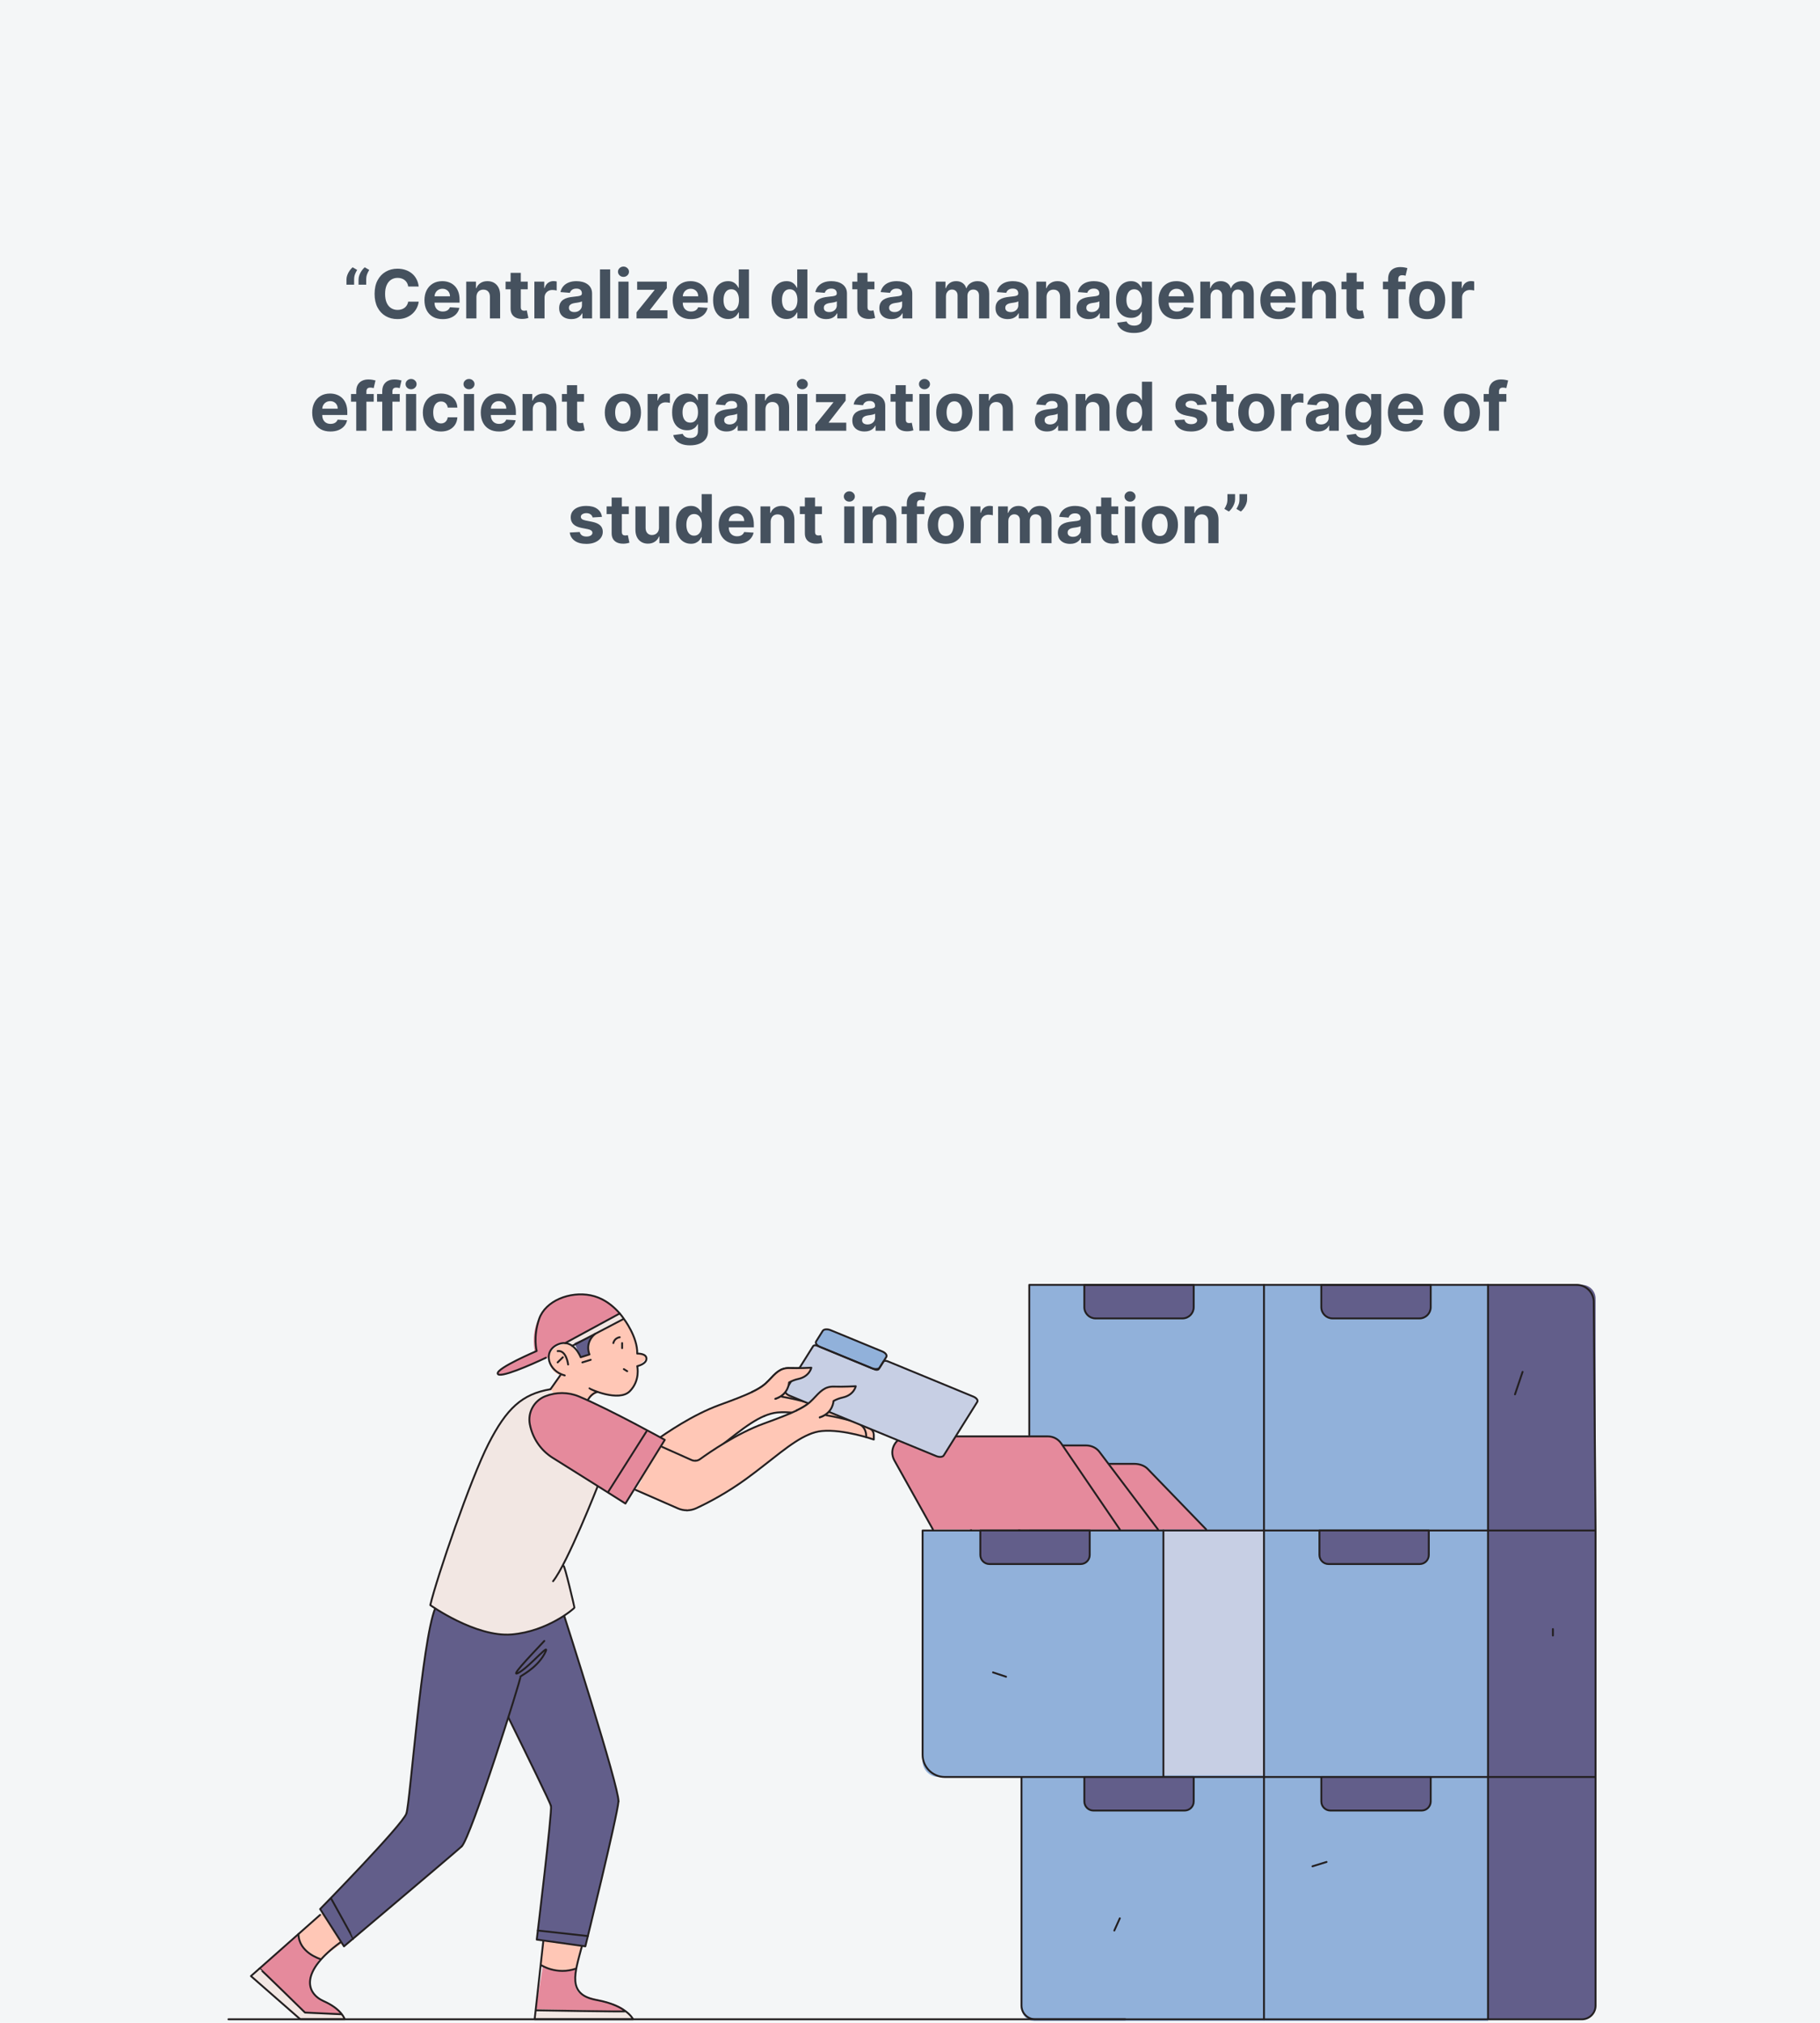 <svg width="972" height="1080" viewBox="0 0 972 1080" fill="none" xmlns="http://www.w3.org/2000/svg">
<rect width="972" height="1080" fill="#F4F6F7"/>
<path d="M185.032 152V149.239C185.032 148.455 185.186 147.653 185.493 146.835C185.799 146.017 186.204 145.246 186.707 144.521C187.21 143.797 187.755 143.192 188.343 142.706L190.747 144.125C190.27 144.875 189.877 145.659 189.571 146.477C189.272 147.295 189.123 148.207 189.123 149.213V152H185.032ZM191.488 152V149.239C191.488 148.455 191.642 147.653 191.949 146.835C192.255 146.017 192.66 145.246 193.163 144.521C193.666 143.797 194.211 143.192 194.799 142.706L197.203 144.125C196.725 144.875 196.333 145.659 196.027 146.477C195.728 147.295 195.579 148.207 195.579 149.213V152H191.488ZM223.615 152.984H218.015C217.913 152.26 217.704 151.616 217.389 151.054C217.074 150.483 216.669 149.997 216.174 149.597C215.68 149.196 215.109 148.889 214.461 148.676C213.822 148.463 213.127 148.357 212.377 148.357C211.022 148.357 209.842 148.693 208.836 149.366C207.831 150.031 207.051 151.003 206.497 152.281C205.943 153.551 205.666 155.094 205.666 156.909C205.666 158.776 205.943 160.344 206.497 161.614C207.059 162.884 207.843 163.842 208.849 164.49C209.855 165.138 211.018 165.462 212.339 165.462C213.081 165.462 213.767 165.364 214.397 165.168C215.037 164.972 215.603 164.686 216.098 164.311C216.592 163.928 217.001 163.463 217.325 162.918C217.657 162.372 217.887 161.75 218.015 161.051L223.615 161.077C223.47 162.278 223.108 163.438 222.528 164.554C221.957 165.662 221.186 166.655 220.214 167.533C219.251 168.402 218.1 169.092 216.762 169.604C215.433 170.107 213.929 170.358 212.25 170.358C209.914 170.358 207.826 169.83 205.985 168.773C204.153 167.716 202.704 166.186 201.639 164.183C200.582 162.18 200.054 159.756 200.054 156.909C200.054 154.054 200.591 151.625 201.664 149.622C202.738 147.619 204.196 146.094 206.037 145.045C207.877 143.989 209.949 143.46 212.25 143.46C213.767 143.46 215.173 143.673 216.468 144.099C217.772 144.526 218.927 145.148 219.933 145.966C220.939 146.776 221.757 147.768 222.387 148.945C223.027 150.121 223.436 151.467 223.615 152.984ZM236.431 170.384C234.411 170.384 232.672 169.974 231.215 169.156C229.766 168.33 228.65 167.162 227.865 165.653C227.081 164.136 226.689 162.342 226.689 160.271C226.689 158.251 227.081 156.479 227.865 154.953C228.65 153.428 229.753 152.239 231.176 151.386C232.608 150.534 234.287 150.108 236.213 150.108C237.509 150.108 238.715 150.317 239.831 150.734C240.956 151.143 241.936 151.761 242.772 152.588C243.615 153.415 244.272 154.455 244.74 155.707C245.209 156.952 245.444 158.409 245.444 160.08V161.575H228.863V158.2H240.317C240.317 157.416 240.147 156.722 239.806 156.116C239.465 155.511 238.992 155.038 238.387 154.697C237.79 154.348 237.096 154.173 236.303 154.173C235.476 154.173 234.743 154.365 234.104 154.749C233.473 155.124 232.979 155.631 232.621 156.27C232.263 156.901 232.08 157.604 232.071 158.379V161.588C232.071 162.56 232.25 163.399 232.608 164.107C232.975 164.814 233.49 165.359 234.155 165.743C234.82 166.126 235.608 166.318 236.52 166.318C237.125 166.318 237.679 166.233 238.182 166.062C238.685 165.892 239.115 165.636 239.473 165.295C239.831 164.955 240.104 164.537 240.292 164.043L245.328 164.375C245.073 165.585 244.549 166.642 243.756 167.545C242.972 168.44 241.958 169.139 240.713 169.642C239.478 170.136 238.05 170.384 236.431 170.384ZM254.444 158.648V170H248.998V150.364H254.188V153.828H254.418C254.853 152.686 255.581 151.783 256.604 151.118C257.627 150.445 258.867 150.108 260.324 150.108C261.688 150.108 262.877 150.406 263.891 151.003C264.905 151.599 265.694 152.452 266.256 153.56C266.819 154.659 267.1 155.972 267.1 157.497V170H261.654V158.469C261.662 157.267 261.355 156.33 260.733 155.656C260.111 154.974 259.255 154.634 258.164 154.634C257.431 154.634 256.783 154.791 256.221 155.107C255.667 155.422 255.232 155.882 254.917 156.487C254.61 157.084 254.452 157.804 254.444 158.648ZM281.837 150.364V154.455H270.011V150.364H281.837ZM272.696 145.659H278.142V163.966C278.142 164.469 278.219 164.861 278.372 165.142C278.526 165.415 278.739 165.607 279.011 165.717C279.293 165.828 279.616 165.884 279.983 165.884C280.239 165.884 280.494 165.862 280.75 165.82C281.006 165.768 281.202 165.73 281.338 165.705L282.195 169.757C281.922 169.842 281.538 169.94 281.044 170.051C280.55 170.17 279.949 170.243 279.241 170.268C277.929 170.32 276.778 170.145 275.79 169.744C274.81 169.344 274.047 168.722 273.501 167.878C272.956 167.034 272.688 165.969 272.696 164.682V145.659ZM285.384 170V150.364H290.664V153.79H290.869C291.227 152.571 291.827 151.651 292.671 151.028C293.515 150.398 294.487 150.082 295.586 150.082C295.859 150.082 296.153 150.099 296.468 150.134C296.783 150.168 297.06 150.214 297.299 150.274V155.107C297.043 155.03 296.69 154.962 296.238 154.902C295.786 154.842 295.373 154.812 294.998 154.812C294.197 154.812 293.481 154.987 292.85 155.337C292.228 155.678 291.734 156.155 291.367 156.768C291.009 157.382 290.83 158.089 290.83 158.891V170H285.384ZM305.152 170.371C303.899 170.371 302.782 170.153 301.802 169.719C300.822 169.276 300.047 168.624 299.475 167.763C298.913 166.893 298.632 165.811 298.632 164.516C298.632 163.425 298.832 162.509 299.233 161.767C299.633 161.026 300.179 160.429 300.869 159.977C301.559 159.526 302.343 159.185 303.221 158.955C304.108 158.724 305.037 158.562 306.008 158.469C307.15 158.349 308.071 158.239 308.77 158.136C309.468 158.026 309.975 157.864 310.291 157.651C310.606 157.437 310.764 157.122 310.764 156.705V156.628C310.764 155.818 310.508 155.192 309.997 154.749C309.494 154.305 308.778 154.084 307.849 154.084C306.869 154.084 306.089 154.301 305.51 154.736C304.93 155.162 304.547 155.699 304.359 156.347L299.322 155.938C299.578 154.744 300.081 153.713 300.831 152.844C301.581 151.966 302.548 151.293 303.733 150.824C304.926 150.347 306.306 150.108 307.875 150.108C308.966 150.108 310.01 150.236 311.007 150.491C312.012 150.747 312.903 151.143 313.679 151.68C314.463 152.217 315.081 152.908 315.532 153.751C315.984 154.587 316.21 155.588 316.21 156.756V170H311.045V167.277H310.892C310.576 167.891 310.154 168.432 309.626 168.901C309.098 169.361 308.463 169.723 307.721 169.987C306.98 170.243 306.123 170.371 305.152 170.371ZM306.711 166.612C307.512 166.612 308.22 166.455 308.833 166.139C309.447 165.815 309.929 165.381 310.278 164.835C310.627 164.29 310.802 163.672 310.802 162.982V160.898C310.632 161.009 310.397 161.111 310.099 161.205C309.809 161.29 309.481 161.371 309.115 161.447C308.748 161.516 308.382 161.58 308.015 161.639C307.649 161.69 307.316 161.737 307.018 161.78C306.379 161.874 305.821 162.023 305.343 162.227C304.866 162.432 304.495 162.709 304.231 163.058C303.967 163.399 303.835 163.825 303.835 164.337C303.835 165.078 304.103 165.645 304.64 166.037C305.186 166.42 305.876 166.612 306.711 166.612ZM325.881 143.818V170H320.435V143.818H325.881ZM330.244 170V150.364H335.69V170H330.244ZM332.979 147.832C332.17 147.832 331.475 147.564 330.896 147.027C330.325 146.482 330.039 145.83 330.039 145.071C330.039 144.321 330.325 143.678 330.896 143.141C331.475 142.595 332.17 142.322 332.979 142.322C333.789 142.322 334.479 142.595 335.05 143.141C335.63 143.678 335.92 144.321 335.92 145.071C335.92 145.83 335.63 146.482 335.05 147.027C334.479 147.564 333.789 147.832 332.979 147.832ZM339.95 170V166.753L349.564 154.851V154.71H340.282V150.364H356.122V153.905L347.096 165.513V165.653H356.454V170H339.95ZM369.005 170.384C366.985 170.384 365.246 169.974 363.789 169.156C362.34 168.33 361.224 167.162 360.44 165.653C359.656 164.136 359.263 162.342 359.263 160.271C359.263 158.251 359.656 156.479 360.44 154.953C361.224 153.428 362.327 152.239 363.751 151.386C365.183 150.534 366.862 150.108 368.788 150.108C370.083 150.108 371.289 150.317 372.406 150.734C373.531 151.143 374.511 151.761 375.346 152.588C376.19 153.415 376.846 154.455 377.315 155.707C377.783 156.952 378.018 158.409 378.018 160.08V161.575H361.437V158.2H372.891C372.891 157.416 372.721 156.722 372.38 156.116C372.039 155.511 371.566 155.038 370.961 154.697C370.364 154.348 369.67 154.173 368.877 154.173C368.05 154.173 367.317 154.365 366.678 154.749C366.048 155.124 365.553 155.631 365.195 156.27C364.837 156.901 364.654 157.604 364.646 158.379V161.588C364.646 162.56 364.825 163.399 365.183 164.107C365.549 164.814 366.065 165.359 366.729 165.743C367.394 166.126 368.183 166.318 369.094 166.318C369.7 166.318 370.254 166.233 370.756 166.062C371.259 165.892 371.69 165.636 372.048 165.295C372.406 164.955 372.678 164.537 372.866 164.043L377.903 164.375C377.647 165.585 377.123 166.642 376.33 167.545C375.546 168.44 374.532 169.139 373.288 169.642C372.052 170.136 370.624 170.384 369.005 170.384ZM388.808 170.32C387.316 170.32 385.965 169.936 384.755 169.169C383.553 168.393 382.599 167.256 381.891 165.756C381.192 164.247 380.843 162.398 380.843 160.207C380.843 157.957 381.205 156.087 381.93 154.595C382.654 153.095 383.617 151.974 384.819 151.233C386.029 150.483 387.354 150.108 388.795 150.108C389.894 150.108 390.81 150.295 391.543 150.67C392.285 151.037 392.881 151.497 393.333 152.051C393.793 152.597 394.143 153.134 394.381 153.662H394.548V143.818H399.981V170H394.612V166.855H394.381C394.126 167.401 393.763 167.942 393.295 168.479C392.835 169.007 392.234 169.446 391.492 169.795C390.759 170.145 389.864 170.32 388.808 170.32ZM390.533 165.986C391.411 165.986 392.153 165.747 392.758 165.27C393.371 164.784 393.84 164.107 394.164 163.237C394.496 162.368 394.663 161.349 394.663 160.182C394.663 159.014 394.501 158 394.177 157.139C393.853 156.278 393.384 155.614 392.771 155.145C392.157 154.676 391.411 154.442 390.533 154.442C389.638 154.442 388.884 154.685 388.271 155.17C387.657 155.656 387.192 156.33 386.877 157.19C386.562 158.051 386.404 159.048 386.404 160.182C386.404 161.324 386.562 162.334 386.877 163.212C387.201 164.081 387.665 164.763 388.271 165.257C388.884 165.743 389.638 165.986 390.533 165.986ZM420.026 170.32C418.535 170.32 417.184 169.936 415.974 169.169C414.772 168.393 413.817 167.256 413.11 165.756C412.411 164.247 412.062 162.398 412.062 160.207C412.062 157.957 412.424 156.087 413.148 154.595C413.873 153.095 414.836 151.974 416.038 151.233C417.248 150.483 418.573 150.108 420.013 150.108C421.113 150.108 422.029 150.295 422.762 150.67C423.504 151.037 424.1 151.497 424.552 152.051C425.012 152.597 425.362 153.134 425.6 153.662H425.766V143.818H431.2V170H425.83V166.855H425.6C425.344 167.401 424.982 167.942 424.513 168.479C424.053 169.007 423.452 169.446 422.711 169.795C421.978 170.145 421.083 170.32 420.026 170.32ZM421.752 165.986C422.63 165.986 423.371 165.747 423.977 165.27C424.59 164.784 425.059 164.107 425.383 163.237C425.715 162.368 425.881 161.349 425.881 160.182C425.881 159.014 425.719 158 425.396 157.139C425.072 156.278 424.603 155.614 423.989 155.145C423.376 154.676 422.63 154.442 421.752 154.442C420.857 154.442 420.103 154.685 419.489 155.17C418.876 155.656 418.411 156.33 418.096 157.19C417.781 158.051 417.623 159.048 417.623 160.182C417.623 161.324 417.781 162.334 418.096 163.212C418.42 164.081 418.884 164.763 419.489 165.257C420.103 165.743 420.857 165.986 421.752 165.986ZM441.277 170.371C440.024 170.371 438.907 170.153 437.927 169.719C436.947 169.276 436.172 168.624 435.6 167.763C435.038 166.893 434.757 165.811 434.757 164.516C434.757 163.425 434.957 162.509 435.358 161.767C435.758 161.026 436.304 160.429 436.994 159.977C437.684 159.526 438.468 159.185 439.346 158.955C440.233 158.724 441.162 158.562 442.133 158.469C443.275 158.349 444.196 158.239 444.895 158.136C445.593 158.026 446.1 157.864 446.416 157.651C446.731 157.437 446.889 157.122 446.889 156.705V156.628C446.889 155.818 446.633 155.192 446.122 154.749C445.619 154.305 444.903 154.084 443.974 154.084C442.994 154.084 442.214 154.301 441.635 154.736C441.055 155.162 440.672 155.699 440.484 156.347L435.447 155.938C435.703 154.744 436.206 153.713 436.956 152.844C437.706 151.966 438.673 151.293 439.858 150.824C441.051 150.347 442.431 150.108 444 150.108C445.091 150.108 446.135 150.236 447.132 150.491C448.137 150.747 449.028 151.143 449.804 151.68C450.588 152.217 451.206 152.908 451.657 153.751C452.109 154.587 452.335 155.588 452.335 156.756V170H447.17V167.277H447.017C446.701 167.891 446.279 168.432 445.751 168.901C445.223 169.361 444.588 169.723 443.846 169.987C443.105 170.243 442.248 170.371 441.277 170.371ZM442.836 166.612C443.637 166.612 444.345 166.455 444.958 166.139C445.572 165.815 446.054 165.381 446.403 164.835C446.752 164.29 446.927 163.672 446.927 162.982V160.898C446.757 161.009 446.522 161.111 446.224 161.205C445.934 161.29 445.606 161.371 445.24 161.447C444.873 161.516 444.507 161.58 444.14 161.639C443.774 161.69 443.441 161.737 443.143 161.78C442.504 161.874 441.946 162.023 441.468 162.227C440.991 162.432 440.62 162.709 440.356 163.058C440.092 163.399 439.96 163.825 439.96 164.337C439.96 165.078 440.228 165.645 440.765 166.037C441.311 166.42 442.001 166.612 442.836 166.612ZM467.005 150.364V154.455H455.179V150.364H467.005ZM457.864 145.659H463.31V163.966C463.31 164.469 463.387 164.861 463.54 165.142C463.694 165.415 463.907 165.607 464.179 165.717C464.461 165.828 464.784 165.884 465.151 165.884C465.407 165.884 465.662 165.862 465.918 165.82C466.174 165.768 466.37 165.73 466.506 165.705L467.363 169.757C467.09 169.842 466.706 169.94 466.212 170.051C465.718 170.17 465.117 170.243 464.409 170.268C463.097 170.32 461.946 170.145 460.958 169.744C459.978 169.344 459.215 168.722 458.669 167.878C458.124 167.034 457.855 165.969 457.864 164.682V145.659ZM476.152 170.371C474.899 170.371 473.782 170.153 472.802 169.719C471.822 169.276 471.047 168.624 470.475 167.763C469.913 166.893 469.632 165.811 469.632 164.516C469.632 163.425 469.832 162.509 470.233 161.767C470.633 161.026 471.179 160.429 471.869 159.977C472.559 159.526 473.343 159.185 474.221 158.955C475.108 158.724 476.037 158.562 477.008 158.469C478.15 158.349 479.071 158.239 479.77 158.136C480.468 158.026 480.975 157.864 481.291 157.651C481.606 157.437 481.764 157.122 481.764 156.705V156.628C481.764 155.818 481.508 155.192 480.997 154.749C480.494 154.305 479.778 154.084 478.849 154.084C477.869 154.084 477.089 154.301 476.51 154.736C475.93 155.162 475.547 155.699 475.359 156.347L470.322 155.938C470.578 154.744 471.081 153.713 471.831 152.844C472.581 151.966 473.548 151.293 474.733 150.824C475.926 150.347 477.306 150.108 478.875 150.108C479.966 150.108 481.01 150.236 482.007 150.491C483.012 150.747 483.903 151.143 484.679 151.68C485.463 152.217 486.081 152.908 486.532 153.751C486.984 154.587 487.21 155.588 487.21 156.756V170H482.045V167.277H481.892C481.576 167.891 481.154 168.432 480.626 168.901C480.098 169.361 479.463 169.723 478.721 169.987C477.98 170.243 477.123 170.371 476.152 170.371ZM477.711 166.612C478.512 166.612 479.22 166.455 479.833 166.139C480.447 165.815 480.929 165.381 481.278 164.835C481.627 164.29 481.802 163.672 481.802 162.982V160.898C481.632 161.009 481.397 161.111 481.099 161.205C480.809 161.29 480.481 161.371 480.115 161.447C479.748 161.516 479.382 161.58 479.015 161.639C478.649 161.69 478.316 161.737 478.018 161.78C477.379 161.874 476.821 162.023 476.343 162.227C475.866 162.432 475.495 162.709 475.231 163.058C474.967 163.399 474.835 163.825 474.835 164.337C474.835 165.078 475.103 165.645 475.64 166.037C476.186 166.42 476.876 166.612 477.711 166.612ZM499.767 170V150.364H504.957V153.828H505.188C505.597 152.678 506.278 151.77 507.233 151.105C508.188 150.44 509.33 150.108 510.659 150.108C512.006 150.108 513.152 150.445 514.098 151.118C515.044 151.783 515.675 152.686 515.99 153.828H516.195C516.595 152.703 517.32 151.804 518.368 151.131C519.425 150.449 520.673 150.108 522.114 150.108C523.946 150.108 525.433 150.692 526.575 151.859C527.726 153.018 528.301 154.663 528.301 156.794V170H522.868V157.868C522.868 156.777 522.578 155.959 521.999 155.413C521.419 154.868 520.695 154.595 519.825 154.595C518.837 154.595 518.065 154.911 517.511 155.541C516.957 156.163 516.68 156.986 516.68 158.009V170H511.401V157.753C511.401 156.79 511.124 156.023 510.57 155.452C510.024 154.881 509.304 154.595 508.409 154.595C507.804 154.595 507.259 154.749 506.773 155.055C506.295 155.354 505.916 155.776 505.635 156.321C505.354 156.858 505.213 157.489 505.213 158.213V170H499.767ZM538.202 170.371C536.95 170.371 535.833 170.153 534.853 169.719C533.873 169.276 533.097 168.624 532.526 167.763C531.964 166.893 531.683 165.811 531.683 164.516C531.683 163.425 531.883 162.509 532.283 161.767C532.684 161.026 533.229 160.429 533.92 159.977C534.61 159.526 535.394 159.185 536.272 158.955C537.158 158.724 538.087 158.562 539.059 158.469C540.201 158.349 541.121 158.239 541.82 158.136C542.519 158.026 543.026 157.864 543.342 157.651C543.657 157.437 543.815 157.122 543.815 156.705V156.628C543.815 155.818 543.559 155.192 543.048 154.749C542.545 154.305 541.829 154.084 540.9 154.084C539.92 154.084 539.14 154.301 538.56 154.736C537.981 155.162 537.597 155.699 537.41 156.347L532.373 155.938C532.629 154.744 533.131 153.713 533.881 152.844C534.631 151.966 535.599 151.293 536.783 150.824C537.977 150.347 539.357 150.108 540.925 150.108C542.016 150.108 543.06 150.236 544.058 150.491C545.063 150.747 545.954 151.143 546.729 151.68C547.513 152.217 548.131 152.908 548.583 153.751C549.035 154.587 549.261 155.588 549.261 156.756V170H544.096V167.277H543.942C543.627 167.891 543.205 168.432 542.677 168.901C542.148 169.361 541.513 169.723 540.772 169.987C540.031 170.243 539.174 170.371 538.202 170.371ZM539.762 166.612C540.563 166.612 541.271 166.455 541.884 166.139C542.498 165.815 542.979 165.381 543.329 164.835C543.678 164.29 543.853 163.672 543.853 162.982V160.898C543.683 161.009 543.448 161.111 543.15 161.205C542.86 161.29 542.532 161.371 542.165 161.447C541.799 161.516 541.433 161.58 541.066 161.639C540.7 161.69 540.367 161.737 540.069 161.78C539.43 161.874 538.871 162.023 538.394 162.227C537.917 162.432 537.546 162.709 537.282 163.058C537.018 163.399 536.886 163.825 536.886 164.337C536.886 165.078 537.154 165.645 537.691 166.037C538.237 166.42 538.927 166.612 539.762 166.612ZM558.932 158.648V170H553.486V150.364H558.676V153.828H558.906C559.341 152.686 560.07 151.783 561.092 151.118C562.115 150.445 563.355 150.108 564.812 150.108C566.176 150.108 567.365 150.406 568.379 151.003C569.393 151.599 570.182 152.452 570.744 153.56C571.307 154.659 571.588 155.972 571.588 157.497V170H566.142V158.469C566.151 157.267 565.844 156.33 565.222 155.656C564.599 154.974 563.743 154.634 562.652 154.634C561.919 154.634 561.271 154.791 560.709 155.107C560.155 155.422 559.72 155.882 559.405 156.487C559.098 157.084 558.94 157.804 558.932 158.648ZM581.48 170.371C580.227 170.371 579.11 170.153 578.13 169.719C577.15 169.276 576.375 168.624 575.804 167.763C575.241 166.893 574.96 165.811 574.96 164.516C574.96 163.425 575.16 162.509 575.561 161.767C575.961 161.026 576.507 160.429 577.197 159.977C577.887 159.526 578.672 159.185 579.549 158.955C580.436 158.724 581.365 158.562 582.336 158.469C583.478 158.349 584.399 158.239 585.098 158.136C585.797 158.026 586.304 157.864 586.619 157.651C586.934 157.437 587.092 157.122 587.092 156.705V156.628C587.092 155.818 586.836 155.192 586.325 154.749C585.822 154.305 585.106 154.084 584.177 154.084C583.197 154.084 582.417 154.301 581.838 154.736C581.258 155.162 580.875 155.699 580.687 156.347L575.65 155.938C575.906 154.744 576.409 153.713 577.159 152.844C577.909 151.966 578.876 151.293 580.061 150.824C581.254 150.347 582.635 150.108 584.203 150.108C585.294 150.108 586.338 150.236 587.335 150.491C588.341 150.747 589.231 151.143 590.007 151.68C590.791 152.217 591.409 152.908 591.86 153.751C592.312 154.587 592.538 155.588 592.538 156.756V170H587.373V167.277H587.22C586.904 167.891 586.483 168.432 585.954 168.901C585.426 169.361 584.791 169.723 584.049 169.987C583.308 170.243 582.451 170.371 581.48 170.371ZM583.039 166.612C583.841 166.612 584.548 166.455 585.162 166.139C585.775 165.815 586.257 165.381 586.606 164.835C586.956 164.29 587.13 163.672 587.13 162.982V160.898C586.96 161.009 586.725 161.111 586.427 161.205C586.137 161.29 585.809 161.371 585.443 161.447C585.076 161.516 584.71 161.58 584.343 161.639C583.977 161.69 583.645 161.737 583.346 161.78C582.707 161.874 582.149 162.023 581.672 162.227C581.194 162.432 580.824 162.709 580.559 163.058C580.295 163.399 580.163 163.825 580.163 164.337C580.163 165.078 580.431 165.645 580.968 166.037C581.514 166.42 582.204 166.612 583.039 166.612ZM605.61 177.773C603.846 177.773 602.333 177.53 601.071 177.044C599.819 176.567 598.821 175.915 598.08 175.088C597.338 174.261 596.857 173.332 596.635 172.301L601.672 171.624C601.826 172.016 602.069 172.382 602.401 172.723C602.733 173.064 603.172 173.337 603.718 173.541C604.272 173.754 604.945 173.861 605.738 173.861C606.922 173.861 607.898 173.571 608.665 172.991C609.441 172.42 609.828 171.462 609.828 170.115V166.523H609.598C609.36 167.068 609.002 167.584 608.525 168.07C608.047 168.555 607.434 168.952 606.684 169.259C605.934 169.565 605.039 169.719 603.999 169.719C602.525 169.719 601.182 169.378 599.972 168.696C598.77 168.006 597.811 166.953 597.096 165.538C596.388 164.115 596.034 162.317 596.034 160.143C596.034 157.919 596.397 156.061 597.121 154.57C597.846 153.078 598.809 151.962 600.01 151.22C601.221 150.479 602.546 150.108 603.986 150.108C605.086 150.108 606.006 150.295 606.748 150.67C607.489 151.037 608.086 151.497 608.537 152.051C608.998 152.597 609.351 153.134 609.598 153.662H609.803V150.364H615.211V170.192C615.211 171.862 614.801 173.26 613.983 174.385C613.165 175.51 612.032 176.354 610.583 176.916C609.142 177.487 607.485 177.773 605.61 177.773ZM605.725 165.628C606.603 165.628 607.344 165.411 607.949 164.976C608.563 164.533 609.032 163.902 609.355 163.084C609.688 162.257 609.854 161.268 609.854 160.118C609.854 158.967 609.692 157.97 609.368 157.126C609.044 156.274 608.576 155.614 607.962 155.145C607.348 154.676 606.603 154.442 605.725 154.442C604.83 154.442 604.076 154.685 603.462 155.17C602.848 155.648 602.384 156.312 602.069 157.165C601.753 158.017 601.596 159.001 601.596 160.118C601.596 161.251 601.753 162.232 602.069 163.058C602.392 163.876 602.857 164.511 603.462 164.963C604.076 165.406 604.83 165.628 605.725 165.628ZM628.493 170.384C626.473 170.384 624.735 169.974 623.277 169.156C621.828 168.33 620.712 167.162 619.928 165.653C619.144 164.136 618.752 162.342 618.752 160.271C618.752 158.251 619.144 156.479 619.928 154.953C620.712 153.428 621.816 152.239 623.239 151.386C624.671 150.534 626.35 150.108 628.276 150.108C629.571 150.108 630.777 150.317 631.894 150.734C633.019 151.143 633.999 151.761 634.834 152.588C635.678 153.415 636.334 154.455 636.803 155.707C637.272 156.952 637.506 158.409 637.506 160.08V161.575H620.925V158.2H632.38C632.38 157.416 632.209 156.722 631.868 156.116C631.527 155.511 631.054 155.038 630.449 154.697C629.853 154.348 629.158 154.173 628.365 154.173C627.539 154.173 626.806 154.365 626.167 154.749C625.536 155.124 625.042 155.631 624.684 156.27C624.326 156.901 624.142 157.604 624.134 158.379V161.588C624.134 162.56 624.313 163.399 624.671 164.107C625.037 164.814 625.553 165.359 626.218 165.743C626.882 166.126 627.671 166.318 628.583 166.318C629.188 166.318 629.742 166.233 630.245 166.062C630.748 165.892 631.178 165.636 631.536 165.295C631.894 164.955 632.167 164.537 632.354 164.043L637.391 164.375C637.135 165.585 636.611 166.642 635.819 167.545C635.034 168.44 634.02 169.139 632.776 169.642C631.54 170.136 630.113 170.384 628.493 170.384ZM641.06 170V150.364H646.25V153.828H646.48C646.89 152.678 647.571 151.77 648.526 151.105C649.48 150.44 650.623 150.108 651.952 150.108C653.299 150.108 654.445 150.445 655.391 151.118C656.337 151.783 656.968 152.686 657.283 153.828H657.488C657.888 152.703 658.613 151.804 659.661 151.131C660.718 150.449 661.966 150.108 663.407 150.108C665.239 150.108 666.726 150.692 667.868 151.859C669.019 153.018 669.594 154.663 669.594 156.794V170H664.161V157.868C664.161 156.777 663.871 155.959 663.292 155.413C662.712 154.868 661.988 154.595 661.118 154.595C660.13 154.595 659.358 154.911 658.804 155.541C658.25 156.163 657.973 156.986 657.973 158.009V170H652.694V157.753C652.694 156.79 652.417 156.023 651.863 155.452C651.317 154.881 650.597 154.595 649.702 154.595C649.097 154.595 648.551 154.749 648.066 155.055C647.588 155.354 647.209 155.776 646.928 156.321C646.647 156.858 646.506 157.489 646.506 158.213V170H641.06ZM682.845 170.384C680.825 170.384 679.086 169.974 677.629 169.156C676.18 168.33 675.064 167.162 674.279 165.653C673.495 164.136 673.103 162.342 673.103 160.271C673.103 158.251 673.495 156.479 674.279 154.953C675.064 153.428 676.167 152.239 677.591 151.386C679.022 150.534 680.701 150.108 682.627 150.108C683.923 150.108 685.129 150.317 686.245 150.734C687.37 151.143 688.35 151.761 689.186 152.588C690.029 153.415 690.686 154.455 691.154 155.707C691.623 156.952 691.858 158.409 691.858 160.08V161.575H675.277V158.2H686.731C686.731 157.416 686.561 156.722 686.22 156.116C685.879 155.511 685.406 155.038 684.801 154.697C684.204 154.348 683.51 154.173 682.717 154.173C681.89 154.173 681.157 154.365 680.518 154.749C679.887 155.124 679.393 155.631 679.035 156.27C678.677 156.901 678.494 157.604 678.485 158.379V161.588C678.485 162.56 678.664 163.399 679.022 164.107C679.389 164.814 679.904 165.359 680.569 165.743C681.234 166.126 682.022 166.318 682.934 166.318C683.539 166.318 684.093 166.233 684.596 166.062C685.099 165.892 685.529 165.636 685.887 165.295C686.245 164.955 686.518 164.537 686.706 164.043L691.743 164.375C691.487 165.585 690.963 166.642 690.17 167.545C689.386 168.44 688.372 169.139 687.127 169.642C685.892 170.136 684.464 170.384 682.845 170.384ZM700.858 158.648V170H695.412V150.364H700.602V153.828H700.832C701.267 152.686 701.995 151.783 703.018 151.118C704.041 150.445 705.281 150.108 706.738 150.108C708.102 150.108 709.291 150.406 710.305 151.003C711.319 151.599 712.108 152.452 712.67 153.56C713.233 154.659 713.514 155.972 713.514 157.497V170H708.068V158.469C708.076 157.267 707.77 156.33 707.147 155.656C706.525 154.974 705.669 154.634 704.578 154.634C703.845 154.634 703.197 154.791 702.635 155.107C702.081 155.422 701.646 155.882 701.331 156.487C701.024 157.084 700.866 157.804 700.858 158.648ZM728.251 150.364V154.455H716.425V150.364H728.251ZM719.11 145.659H724.556V163.966C724.556 164.469 724.633 164.861 724.786 165.142C724.94 165.415 725.153 165.607 725.425 165.717C725.707 165.828 726.031 165.884 726.397 165.884C726.653 165.884 726.908 165.862 727.164 165.82C727.42 165.768 727.616 165.73 727.752 165.705L728.609 169.757C728.336 169.842 727.952 169.94 727.458 170.051C726.964 170.17 726.363 170.243 725.656 170.268C724.343 170.32 723.192 170.145 722.204 169.744C721.224 169.344 720.461 168.722 719.915 167.878C719.37 167.034 719.102 165.969 719.11 164.682V145.659ZM750.69 150.364V154.455H738.571V150.364H750.69ZM741.345 170V148.945C741.345 147.521 741.622 146.341 742.176 145.403C742.738 144.466 743.505 143.763 744.477 143.294C745.449 142.825 746.552 142.591 747.788 142.591C748.623 142.591 749.386 142.655 750.076 142.783C750.775 142.911 751.295 143.026 751.636 143.128L750.664 147.219C750.451 147.151 750.187 147.087 749.872 147.027C749.565 146.967 749.25 146.938 748.926 146.938C748.125 146.938 747.566 147.125 747.251 147.5C746.936 147.866 746.778 148.382 746.778 149.047V170H741.345ZM762.186 170.384C760.2 170.384 758.483 169.962 757.034 169.118C755.594 168.266 754.482 167.081 753.697 165.564C752.913 164.038 752.521 162.27 752.521 160.259C752.521 158.23 752.913 156.457 753.697 154.94C754.482 153.415 755.594 152.23 757.034 151.386C758.483 150.534 760.2 150.108 762.186 150.108C764.172 150.108 765.885 150.534 767.325 151.386C768.774 152.23 769.891 153.415 770.675 154.94C771.459 156.457 771.851 158.23 771.851 160.259C771.851 162.27 771.459 164.038 770.675 165.564C769.891 167.081 768.774 168.266 767.325 169.118C765.885 169.962 764.172 170.384 762.186 170.384ZM762.212 166.165C763.115 166.165 763.869 165.909 764.474 165.398C765.08 164.878 765.536 164.17 765.842 163.276C766.158 162.381 766.315 161.362 766.315 160.22C766.315 159.078 766.158 158.06 765.842 157.165C765.536 156.27 765.08 155.562 764.474 155.043C763.869 154.523 763.115 154.263 762.212 154.263C761.3 154.263 760.533 154.523 759.911 155.043C759.297 155.562 758.832 156.27 758.517 157.165C758.21 158.06 758.057 159.078 758.057 160.22C758.057 161.362 758.21 162.381 758.517 163.276C758.832 164.17 759.297 164.878 759.911 165.398C760.533 165.909 761.3 166.165 762.212 166.165ZM775.392 170V150.364H780.672V153.79H780.876C781.234 152.571 781.835 151.651 782.679 151.028C783.523 150.398 784.494 150.082 785.594 150.082C785.866 150.082 786.161 150.099 786.476 150.134C786.791 150.168 787.068 150.214 787.307 150.274V155.107C787.051 155.03 786.697 154.962 786.246 154.902C785.794 154.842 785.381 154.812 785.006 154.812C784.205 154.812 783.489 154.987 782.858 155.337C782.236 155.678 781.741 156.155 781.375 156.768C781.017 157.382 780.838 158.089 780.838 158.891V170H775.392ZM176.472 230.384C174.452 230.384 172.713 229.974 171.256 229.156C169.807 228.33 168.691 227.162 167.906 225.653C167.122 224.136 166.73 222.342 166.73 220.271C166.73 218.251 167.122 216.479 167.906 214.953C168.691 213.428 169.794 212.239 171.218 211.386C172.649 210.534 174.328 210.108 176.254 210.108C177.55 210.108 178.756 210.317 179.872 210.734C180.997 211.143 181.977 211.761 182.813 212.588C183.656 213.415 184.313 214.455 184.781 215.707C185.25 216.952 185.485 218.409 185.485 220.08V221.575H168.904V218.2H180.358C180.358 217.416 180.188 216.722 179.847 216.116C179.506 215.511 179.033 215.038 178.428 214.697C177.831 214.348 177.137 214.173 176.344 214.173C175.517 214.173 174.784 214.365 174.145 214.749C173.514 215.124 173.02 215.631 172.662 216.27C172.304 216.901 172.121 217.604 172.112 218.379V221.588C172.112 222.56 172.291 223.399 172.649 224.107C173.016 224.814 173.531 225.359 174.196 225.743C174.861 226.126 175.649 226.318 176.561 226.318C177.166 226.318 177.72 226.233 178.223 226.062C178.726 225.892 179.156 225.636 179.514 225.295C179.872 224.955 180.145 224.537 180.333 224.043L185.369 224.375C185.114 225.585 184.59 226.642 183.797 227.545C183.013 228.44 181.999 229.139 180.754 229.642C179.519 230.136 178.091 230.384 176.472 230.384ZM199.598 210.364V214.455H187.479V210.364H199.598ZM190.253 230V208.945C190.253 207.521 190.53 206.341 191.084 205.403C191.646 204.466 192.414 203.763 193.385 203.294C194.357 202.825 195.46 202.591 196.696 202.591C197.531 202.591 198.294 202.655 198.985 202.783C199.683 202.911 200.203 203.026 200.544 203.128L199.573 207.219C199.36 207.151 199.095 207.087 198.78 207.027C198.473 206.967 198.158 206.938 197.834 206.938C197.033 206.938 196.475 207.125 196.159 207.5C195.844 207.866 195.686 208.382 195.686 209.047V230H190.253ZM213.485 210.364V214.455H201.366V210.364H213.485ZM204.14 230V208.945C204.14 207.521 204.417 206.341 204.971 205.403C205.533 204.466 206.3 203.763 207.272 203.294C208.243 202.825 209.347 202.591 210.583 202.591C211.418 202.591 212.181 202.655 212.871 202.783C213.57 202.911 214.09 203.026 214.431 203.128L213.459 207.219C213.246 207.151 212.982 207.087 212.667 207.027C212.36 206.967 212.045 206.938 211.721 206.938C210.92 206.938 210.361 207.125 210.046 207.5C209.731 207.866 209.573 208.382 209.573 209.047V230H204.14ZM216.812 230V210.364H222.258V230H216.812ZM219.548 207.832C218.738 207.832 218.044 207.564 217.464 207.027C216.893 206.482 216.607 205.83 216.607 205.071C216.607 204.321 216.893 203.678 217.464 203.141C218.044 202.595 218.738 202.322 219.548 202.322C220.357 202.322 221.048 202.595 221.619 203.141C222.198 203.678 222.488 204.321 222.488 205.071C222.488 205.83 222.198 206.482 221.619 207.027C221.048 207.564 220.357 207.832 219.548 207.832ZM235.493 230.384C233.481 230.384 231.751 229.957 230.302 229.105C228.862 228.244 227.754 227.051 226.979 225.526C226.211 224 225.828 222.244 225.828 220.259C225.828 218.247 226.216 216.483 226.991 214.966C227.775 213.44 228.888 212.251 230.328 211.399C231.768 210.538 233.481 210.108 235.467 210.108C237.18 210.108 238.68 210.419 239.967 211.041C241.254 211.663 242.273 212.537 243.023 213.662C243.773 214.787 244.186 216.108 244.263 217.625H239.123C238.979 216.645 238.595 215.857 237.973 215.26C237.359 214.655 236.554 214.352 235.557 214.352C234.713 214.352 233.976 214.582 233.345 215.043C232.723 215.494 232.237 216.155 231.888 217.024C231.538 217.893 231.363 218.946 231.363 220.182C231.363 221.435 231.534 222.5 231.875 223.378C232.224 224.256 232.714 224.925 233.345 225.385C233.976 225.845 234.713 226.075 235.557 226.075C236.179 226.075 236.737 225.947 237.231 225.692C237.734 225.436 238.148 225.065 238.471 224.58C238.804 224.085 239.021 223.493 239.123 222.803H244.263C244.177 224.303 243.768 225.624 243.035 226.766C242.311 227.899 241.309 228.786 240.031 229.425C238.753 230.064 237.24 230.384 235.493 230.384ZM247.749 230V210.364H253.195V230H247.749ZM250.485 207.832C249.676 207.832 248.981 207.564 248.401 207.027C247.83 206.482 247.545 205.83 247.545 205.071C247.545 204.321 247.83 203.678 248.401 203.141C248.981 202.595 249.676 202.322 250.485 202.322C251.295 202.322 251.985 202.595 252.556 203.141C253.136 203.678 253.426 204.321 253.426 205.071C253.426 205.83 253.136 206.482 252.556 207.027C251.985 207.564 251.295 207.832 250.485 207.832ZM266.507 230.384C264.487 230.384 262.748 229.974 261.291 229.156C259.842 228.33 258.726 227.162 257.942 225.653C257.157 224.136 256.765 222.342 256.765 220.271C256.765 218.251 257.157 216.479 257.942 214.953C258.726 213.428 259.829 212.239 261.253 211.386C262.684 210.534 264.363 210.108 266.29 210.108C267.585 210.108 268.791 210.317 269.907 210.734C271.032 211.143 272.013 211.761 272.848 212.588C273.692 213.415 274.348 214.455 274.817 215.707C275.285 216.952 275.52 218.409 275.52 220.08V221.575H258.939V218.2H270.393C270.393 217.416 270.223 216.722 269.882 216.116C269.541 215.511 269.068 215.038 268.463 214.697C267.866 214.348 267.172 214.173 266.379 214.173C265.552 214.173 264.819 214.365 264.18 214.749C263.55 215.124 263.055 215.631 262.697 216.27C262.339 216.901 262.156 217.604 262.148 218.379V221.588C262.148 222.56 262.327 223.399 262.684 224.107C263.051 224.814 263.567 225.359 264.231 225.743C264.896 226.126 265.684 226.318 266.596 226.318C267.202 226.318 267.756 226.233 268.258 226.062C268.761 225.892 269.192 225.636 269.55 225.295C269.907 224.955 270.18 224.537 270.368 224.043L275.405 224.375C275.149 225.585 274.625 226.642 273.832 227.545C273.048 228.44 272.034 229.139 270.79 229.642C269.554 230.136 268.126 230.384 266.507 230.384ZM284.52 218.648V230H279.074V210.364H284.264V213.828H284.494C284.929 212.686 285.657 211.783 286.68 211.118C287.703 210.445 288.943 210.108 290.4 210.108C291.764 210.108 292.953 210.406 293.967 211.003C294.981 211.599 295.77 212.452 296.332 213.56C296.895 214.659 297.176 215.972 297.176 217.497V230H291.73V218.469C291.738 217.267 291.432 216.33 290.809 215.656C290.187 214.974 289.331 214.634 288.24 214.634C287.507 214.634 286.859 214.791 286.297 215.107C285.743 215.422 285.308 215.882 284.993 216.487C284.686 217.084 284.528 217.804 284.52 218.648ZM311.913 210.364V214.455H300.088V210.364H311.913ZM302.772 205.659H308.218V223.966C308.218 224.469 308.295 224.861 308.448 225.142C308.602 225.415 308.815 225.607 309.088 225.717C309.369 225.828 309.693 225.884 310.059 225.884C310.315 225.884 310.57 225.862 310.826 225.82C311.082 225.768 311.278 225.73 311.414 225.705L312.271 229.757C311.998 229.842 311.615 229.94 311.12 230.051C310.626 230.17 310.025 230.243 309.318 230.268C308.005 230.32 306.855 230.145 305.866 229.744C304.886 229.344 304.123 228.722 303.578 227.878C303.032 227.034 302.764 225.969 302.772 224.682V205.659ZM332.665 230.384C330.679 230.384 328.961 229.962 327.513 229.118C326.072 228.266 324.96 227.081 324.176 225.564C323.392 224.038 323 222.27 323 220.259C323 218.23 323.392 216.457 324.176 214.94C324.96 213.415 326.072 212.23 327.513 211.386C328.961 210.534 330.679 210.108 332.665 210.108C334.65 210.108 336.363 210.534 337.804 211.386C339.253 212.23 340.369 213.415 341.153 214.94C341.937 216.457 342.329 218.23 342.329 220.259C342.329 222.27 341.937 224.038 341.153 225.564C340.369 227.081 339.253 228.266 337.804 229.118C336.363 229.962 334.65 230.384 332.665 230.384ZM332.69 226.165C333.594 226.165 334.348 225.909 334.953 225.398C335.558 224.878 336.014 224.17 336.321 223.276C336.636 222.381 336.794 221.362 336.794 220.22C336.794 219.078 336.636 218.06 336.321 217.165C336.014 216.27 335.558 215.562 334.953 215.043C334.348 214.523 333.594 214.263 332.69 214.263C331.778 214.263 331.011 214.523 330.389 215.043C329.775 215.562 329.311 216.27 328.996 217.165C328.689 218.06 328.535 219.078 328.535 220.22C328.535 221.362 328.689 222.381 328.996 223.276C329.311 224.17 329.775 224.878 330.389 225.398C331.011 225.909 331.778 226.165 332.69 226.165ZM345.871 230V210.364H351.15V213.79H351.355C351.713 212.571 352.314 211.651 353.157 211.028C354.001 210.398 354.973 210.082 356.072 210.082C356.345 210.082 356.639 210.099 356.954 210.134C357.27 210.168 357.547 210.214 357.785 210.274V215.107C357.53 215.03 357.176 214.962 356.724 214.902C356.273 214.842 355.859 214.812 355.484 214.812C354.683 214.812 353.967 214.987 353.336 215.337C352.714 215.678 352.22 216.155 351.854 216.768C351.496 217.382 351.317 218.089 351.317 218.891V230H345.871ZM368.534 237.773C366.769 237.773 365.257 237.53 363.995 237.044C362.742 236.567 361.745 235.915 361.004 235.088C360.262 234.261 359.781 233.332 359.559 232.301L364.596 231.624C364.749 232.016 364.992 232.382 365.325 232.723C365.657 233.064 366.096 233.337 366.642 233.541C367.195 233.754 367.869 233.861 368.661 233.861C369.846 233.861 370.822 233.571 371.589 232.991C372.365 232.42 372.752 231.462 372.752 230.115V226.523H372.522C372.284 227.068 371.926 227.584 371.448 228.07C370.971 228.555 370.357 228.952 369.607 229.259C368.857 229.565 367.963 229.719 366.923 229.719C365.448 229.719 364.106 229.378 362.896 228.696C361.694 228.006 360.735 226.953 360.019 225.538C359.312 224.115 358.958 222.317 358.958 220.143C358.958 217.919 359.32 216.061 360.045 214.57C360.769 213.078 361.732 211.962 362.934 211.22C364.144 210.479 365.47 210.108 366.91 210.108C368.009 210.108 368.93 210.295 369.671 210.67C370.413 211.037 371.009 211.497 371.461 212.051C371.921 212.597 372.275 213.134 372.522 213.662H372.727V210.364H378.134V230.192C378.134 231.862 377.725 233.26 376.907 234.385C376.089 235.51 374.955 236.354 373.507 236.916C372.066 237.487 370.409 237.773 368.534 237.773ZM368.649 225.628C369.526 225.628 370.268 225.411 370.873 224.976C371.487 224.533 371.955 223.902 372.279 223.084C372.612 222.257 372.778 221.268 372.778 220.118C372.778 218.967 372.616 217.97 372.292 217.126C371.968 216.274 371.499 215.614 370.886 215.145C370.272 214.676 369.526 214.442 368.649 214.442C367.754 214.442 366.999 214.685 366.386 215.17C365.772 215.648 365.308 216.312 364.992 217.165C364.677 218.017 364.519 219.001 364.519 220.118C364.519 221.251 364.677 222.232 364.992 223.058C365.316 223.876 365.781 224.511 366.386 224.963C366.999 225.406 367.754 225.628 368.649 225.628ZM388.068 230.371C386.815 230.371 385.698 230.153 384.718 229.719C383.738 229.276 382.963 228.624 382.392 227.763C381.829 226.893 381.548 225.811 381.548 224.516C381.548 223.425 381.748 222.509 382.149 221.767C382.549 221.026 383.095 220.429 383.785 219.977C384.475 219.526 385.259 219.185 386.137 218.955C387.024 218.724 387.953 218.562 388.924 218.469C390.066 218.349 390.987 218.239 391.686 218.136C392.384 218.026 392.892 217.864 393.207 217.651C393.522 217.437 393.68 217.122 393.68 216.705V216.628C393.68 215.818 393.424 215.192 392.913 214.749C392.41 214.305 391.694 214.084 390.765 214.084C389.785 214.084 389.005 214.301 388.426 214.736C387.846 215.162 387.463 215.699 387.275 216.347L382.238 215.938C382.494 214.744 382.997 213.713 383.747 212.844C384.497 211.966 385.464 211.293 386.649 210.824C387.842 210.347 389.222 210.108 390.791 210.108C391.882 210.108 392.926 210.236 393.923 210.491C394.928 210.747 395.819 211.143 396.595 211.68C397.379 212.217 397.997 212.908 398.448 213.751C398.9 214.587 399.126 215.588 399.126 216.756V230H393.961V227.277H393.808C393.492 227.891 393.07 228.432 392.542 228.901C392.014 229.361 391.379 229.723 390.637 229.987C389.896 230.243 389.039 230.371 388.068 230.371ZM389.627 226.612C390.428 226.612 391.136 226.455 391.749 226.139C392.363 225.815 392.845 225.381 393.194 224.835C393.544 224.29 393.718 223.672 393.718 222.982V220.898C393.548 221.009 393.313 221.111 393.015 221.205C392.725 221.29 392.397 221.371 392.031 221.447C391.664 221.516 391.298 221.58 390.931 221.639C390.565 221.69 390.232 221.737 389.934 221.78C389.295 221.874 388.737 222.023 388.259 222.227C387.782 222.432 387.411 222.709 387.147 223.058C386.883 223.399 386.751 223.825 386.751 224.337C386.751 225.078 387.019 225.645 387.556 226.037C388.102 226.42 388.792 226.612 389.627 226.612ZM408.797 218.648V230H403.351V210.364H408.541V213.828H408.771C409.206 212.686 409.935 211.783 410.958 211.118C411.98 210.445 413.22 210.108 414.678 210.108C416.041 210.108 417.23 210.406 418.244 211.003C419.259 211.599 420.047 212.452 420.61 213.56C421.172 214.659 421.453 215.972 421.453 217.497V230H416.007V218.469C416.016 217.267 415.709 216.33 415.087 215.656C414.465 214.974 413.608 214.634 412.517 214.634C411.784 214.634 411.137 214.791 410.574 215.107C410.02 215.422 409.585 215.882 409.27 216.487C408.963 217.084 408.806 217.804 408.797 218.648ZM425.746 230V210.364H431.192V230H425.746ZM428.481 207.832C427.672 207.832 426.977 207.564 426.398 207.027C425.827 206.482 425.541 205.83 425.541 205.071C425.541 204.321 425.827 203.678 426.398 203.141C426.977 202.595 427.672 202.322 428.481 202.322C429.291 202.322 429.981 202.595 430.552 203.141C431.132 203.678 431.422 204.321 431.422 205.071C431.422 205.83 431.132 206.482 430.552 207.027C429.981 207.564 429.291 207.832 428.481 207.832ZM435.452 230V226.753L445.066 214.851V214.71H435.784V210.364H451.624V213.905L442.598 225.513V225.653H451.956V230H435.452ZM461.72 230.371C460.467 230.371 459.351 230.153 458.371 229.719C457.39 229.276 456.615 228.624 456.044 227.763C455.481 226.893 455.2 225.811 455.2 224.516C455.2 223.425 455.4 222.509 455.801 221.767C456.202 221.026 456.747 220.429 457.437 219.977C458.128 219.526 458.912 219.185 459.79 218.955C460.676 218.724 461.605 218.562 462.577 218.469C463.719 218.349 464.639 218.239 465.338 218.136C466.037 218.026 466.544 217.864 466.859 217.651C467.175 217.437 467.332 217.122 467.332 216.705V216.628C467.332 215.818 467.077 215.192 466.565 214.749C466.062 214.305 465.346 214.084 464.417 214.084C463.437 214.084 462.657 214.301 462.078 214.736C461.498 215.162 461.115 215.699 460.927 216.347L455.89 215.938C456.146 214.744 456.649 213.713 457.399 212.844C458.149 211.966 459.116 211.293 460.301 210.824C461.494 210.347 462.875 210.108 464.443 210.108C465.534 210.108 466.578 210.236 467.575 210.491C468.581 210.747 469.471 211.143 470.247 211.68C471.031 212.217 471.649 212.908 472.101 213.751C472.552 214.587 472.778 215.588 472.778 216.756V230H467.613V227.277H467.46C467.145 227.891 466.723 228.432 466.194 228.901C465.666 229.361 465.031 229.723 464.29 229.987C463.548 230.243 462.692 230.371 461.72 230.371ZM463.28 226.612C464.081 226.612 464.788 226.455 465.402 226.139C466.015 225.815 466.497 225.381 466.846 224.835C467.196 224.29 467.371 223.672 467.371 222.982V220.898C467.2 221.009 466.966 221.111 466.667 221.205C466.378 221.29 466.05 221.371 465.683 221.447C465.317 221.516 464.95 221.58 464.584 221.639C464.217 221.69 463.885 221.737 463.586 221.78C462.947 221.874 462.389 222.023 461.912 222.227C461.434 222.432 461.064 222.709 460.8 223.058C460.535 223.399 460.403 223.825 460.403 224.337C460.403 225.078 460.672 225.645 461.209 226.037C461.754 226.42 462.444 226.612 463.28 226.612ZM487.448 210.364V214.455H475.623V210.364H487.448ZM478.307 205.659H483.753V223.966C483.753 224.469 483.83 224.861 483.983 225.142C484.137 225.415 484.35 225.607 484.623 225.717C484.904 225.828 485.228 225.884 485.594 225.884C485.85 225.884 486.106 225.862 486.361 225.82C486.617 225.768 486.813 225.73 486.949 225.705L487.806 229.757C487.533 229.842 487.15 229.94 486.655 230.051C486.161 230.17 485.56 230.243 484.853 230.268C483.54 230.32 482.39 230.145 481.401 229.744C480.421 229.344 479.658 228.722 479.113 227.878C478.567 227.034 478.299 225.969 478.307 224.682V205.659ZM490.996 230V210.364H496.442V230H490.996ZM493.731 207.832C492.922 207.832 492.227 207.564 491.648 207.027C491.077 206.482 490.791 205.83 490.791 205.071C490.791 204.321 491.077 203.678 491.648 203.141C492.227 202.595 492.922 202.322 493.731 202.322C494.541 202.322 495.231 202.595 495.802 203.141C496.382 203.678 496.672 204.321 496.672 205.071C496.672 205.83 496.382 206.482 495.802 207.027C495.231 207.564 494.541 207.832 493.731 207.832ZM509.676 230.384C507.691 230.384 505.973 229.962 504.524 229.118C503.084 228.266 501.972 227.081 501.188 225.564C500.404 224.038 500.012 222.27 500.012 220.259C500.012 218.23 500.404 216.457 501.188 214.94C501.972 213.415 503.084 212.23 504.524 211.386C505.973 210.534 507.691 210.108 509.676 210.108C511.662 210.108 513.375 210.534 514.816 211.386C516.264 212.23 517.381 213.415 518.165 214.94C518.949 216.457 519.341 218.23 519.341 220.259C519.341 222.27 518.949 224.038 518.165 225.564C517.381 227.081 516.264 228.266 514.816 229.118C513.375 229.962 511.662 230.384 509.676 230.384ZM509.702 226.165C510.605 226.165 511.36 225.909 511.965 225.398C512.57 224.878 513.026 224.17 513.333 223.276C513.648 222.381 513.806 221.362 513.806 220.22C513.806 219.078 513.648 218.06 513.333 217.165C513.026 216.27 512.57 215.562 511.965 215.043C511.36 214.523 510.605 214.263 509.702 214.263C508.79 214.263 508.023 214.523 507.401 215.043C506.787 215.562 506.323 216.27 506.007 217.165C505.7 218.06 505.547 219.078 505.547 220.22C505.547 221.362 505.7 222.381 506.007 223.276C506.323 224.17 506.787 224.878 507.401 225.398C508.023 225.909 508.79 226.165 509.702 226.165ZM528.328 218.648V230H522.882V210.364H528.073V213.828H528.303C528.737 212.686 529.466 211.783 530.489 211.118C531.512 210.445 532.752 210.108 534.209 210.108C535.573 210.108 536.762 210.406 537.776 211.003C538.79 211.599 539.578 212.452 540.141 213.56C540.703 214.659 540.985 215.972 540.985 217.497V230H535.539V218.469C535.547 217.267 535.24 216.33 534.618 215.656C533.996 214.974 533.139 214.634 532.048 214.634C531.316 214.634 530.668 214.791 530.105 215.107C529.551 215.422 529.117 215.882 528.801 216.487C528.494 217.084 528.337 217.804 528.328 218.648ZM559.208 230.371C557.955 230.371 556.839 230.153 555.859 229.719C554.879 229.276 554.103 228.624 553.532 227.763C552.97 226.893 552.688 225.811 552.688 224.516C552.688 223.425 552.889 222.509 553.289 221.767C553.69 221.026 554.235 220.429 554.926 219.977C555.616 219.526 556.4 219.185 557.278 218.955C558.164 218.724 559.093 218.562 560.065 218.469C561.207 218.349 562.127 218.239 562.826 218.136C563.525 218.026 564.032 217.864 564.347 217.651C564.663 217.437 564.82 217.122 564.82 216.705V216.628C564.82 215.818 564.565 215.192 564.053 214.749C563.551 214.305 562.835 214.084 561.906 214.084C560.926 214.084 560.146 214.301 559.566 214.736C558.987 215.162 558.603 215.699 558.416 216.347L553.379 215.938C553.634 214.744 554.137 213.713 554.887 212.844C555.637 211.966 556.605 211.293 557.789 210.824C558.982 210.347 560.363 210.108 561.931 210.108C563.022 210.108 564.066 210.236 565.063 210.491C566.069 210.747 566.96 211.143 567.735 211.68C568.519 212.217 569.137 212.908 569.589 213.751C570.041 214.587 570.267 215.588 570.267 216.756V230H565.102V227.277H564.948C564.633 227.891 564.211 228.432 563.683 228.901C563.154 229.361 562.519 229.723 561.778 229.987C561.036 230.243 560.18 230.371 559.208 230.371ZM560.768 226.612C561.569 226.612 562.276 226.455 562.89 226.139C563.504 225.815 563.985 225.381 564.335 224.835C564.684 224.29 564.859 223.672 564.859 222.982V220.898C564.688 221.009 564.454 221.111 564.156 221.205C563.866 221.29 563.538 221.371 563.171 221.447C562.805 221.516 562.438 221.58 562.072 221.639C561.705 221.69 561.373 221.737 561.075 221.78C560.436 221.874 559.877 222.023 559.4 222.227C558.923 222.432 558.552 222.709 558.288 223.058C558.024 223.399 557.892 223.825 557.892 224.337C557.892 225.078 558.16 225.645 558.697 226.037C559.242 226.42 559.933 226.612 560.768 226.612ZM579.938 218.648V230H574.492V210.364H579.682V213.828H579.912C580.347 212.686 581.075 211.783 582.098 211.118C583.121 210.445 584.361 210.108 585.818 210.108C587.182 210.108 588.371 210.406 589.385 211.003C590.399 211.599 591.188 212.452 591.75 213.56C592.313 214.659 592.594 215.972 592.594 217.497V230H587.148V218.469C587.156 217.267 586.85 216.33 586.227 215.656C585.605 214.974 584.749 214.634 583.658 214.634C582.925 214.634 582.277 214.791 581.715 215.107C581.161 215.422 580.726 215.882 580.411 216.487C580.104 217.084 579.946 217.804 579.938 218.648ZM604.122 230.32C602.631 230.32 601.28 229.936 600.069 229.169C598.868 228.393 597.913 227.256 597.206 225.756C596.507 224.247 596.157 222.398 596.157 220.207C596.157 217.957 596.52 216.087 597.244 214.595C597.969 213.095 598.932 211.974 600.133 211.233C601.344 210.483 602.669 210.108 604.109 210.108C605.209 210.108 606.125 210.295 606.858 210.67C607.599 211.037 608.196 211.497 608.648 212.051C609.108 212.597 609.457 213.134 609.696 213.662H609.862V203.818H615.295V230H609.926V226.855H609.696C609.44 227.401 609.078 227.942 608.609 228.479C608.149 229.007 607.548 229.446 606.807 229.795C606.074 230.145 605.179 230.32 604.122 230.32ZM605.848 225.986C606.726 225.986 607.467 225.747 608.072 225.27C608.686 224.784 609.155 224.107 609.479 223.237C609.811 222.368 609.977 221.349 609.977 220.182C609.977 219.014 609.815 218 609.491 217.139C609.167 216.278 608.699 215.614 608.085 215.145C607.471 214.676 606.726 214.442 605.848 214.442C604.953 214.442 604.199 214.685 603.585 215.17C602.971 215.656 602.507 216.33 602.192 217.19C601.876 218.051 601.719 219.048 601.719 220.182C601.719 221.324 601.876 222.334 602.192 223.212C602.515 224.081 602.98 224.763 603.585 225.257C604.199 225.743 604.953 225.986 605.848 225.986ZM644.443 215.963L639.457 216.27C639.372 215.844 639.189 215.46 638.907 215.119C638.626 214.77 638.256 214.493 637.795 214.288C637.344 214.075 636.802 213.969 636.172 213.969C635.328 213.969 634.616 214.148 634.037 214.506C633.457 214.855 633.167 215.324 633.167 215.912C633.167 216.381 633.355 216.777 633.73 217.101C634.105 217.425 634.748 217.685 635.66 217.881L639.214 218.597C641.123 218.989 642.547 219.619 643.484 220.489C644.422 221.358 644.89 222.5 644.89 223.915C644.89 225.202 644.511 226.331 643.753 227.303C643.003 228.274 641.971 229.033 640.659 229.578C639.355 230.115 637.851 230.384 636.146 230.384C633.547 230.384 631.476 229.842 629.933 228.76C628.399 227.669 627.5 226.186 627.236 224.311L632.592 224.03C632.754 224.822 633.146 225.428 633.768 225.845C634.39 226.254 635.187 226.459 636.159 226.459C637.113 226.459 637.881 226.276 638.46 225.909C639.048 225.534 639.346 225.053 639.355 224.464C639.346 223.97 639.138 223.565 638.729 223.25C638.319 222.926 637.689 222.679 636.836 222.509L633.436 221.831C631.518 221.447 630.091 220.783 629.153 219.837C628.224 218.891 627.76 217.685 627.76 216.219C627.76 214.957 628.101 213.871 628.782 212.959C629.473 212.047 630.44 211.344 631.684 210.849C632.937 210.355 634.403 210.108 636.082 210.108C638.562 210.108 640.514 210.632 641.937 211.68C643.369 212.729 644.204 214.156 644.443 215.963ZM658.764 210.364V214.455H646.939V210.364H658.764ZM649.624 205.659H655.07V223.966C655.07 224.469 655.146 224.861 655.3 225.142C655.453 225.415 655.666 225.607 655.939 225.717C656.22 225.828 656.544 225.884 656.911 225.884C657.166 225.884 657.422 225.862 657.678 225.82C657.933 225.768 658.129 225.73 658.266 225.705L659.122 229.757C658.85 229.842 658.466 229.94 657.972 230.051C657.477 230.17 656.877 230.243 656.169 230.268C654.857 230.32 653.706 230.145 652.718 229.744C651.737 229.344 650.975 228.722 650.429 227.878C649.884 227.034 649.615 225.969 649.624 224.682V205.659ZM670.973 230.384C668.987 230.384 667.27 229.962 665.821 229.118C664.381 228.266 663.269 227.081 662.485 225.564C661.7 224.038 661.308 222.27 661.308 220.259C661.308 218.23 661.7 216.457 662.485 214.94C663.269 213.415 664.381 212.23 665.821 211.386C667.27 210.534 668.987 210.108 670.973 210.108C672.959 210.108 674.672 210.534 676.112 211.386C677.561 212.23 678.678 213.415 679.462 214.94C680.246 216.457 680.638 218.23 680.638 220.259C680.638 222.27 680.246 224.038 679.462 225.564C678.678 227.081 677.561 228.266 676.112 229.118C674.672 229.962 672.959 230.384 670.973 230.384ZM670.999 226.165C671.902 226.165 672.656 225.909 673.262 225.398C673.867 224.878 674.323 224.17 674.629 223.276C674.945 222.381 675.102 221.362 675.102 220.22C675.102 219.078 674.945 218.06 674.629 217.165C674.323 216.27 673.867 215.562 673.262 215.043C672.656 214.523 671.902 214.263 670.999 214.263C670.087 214.263 669.32 214.523 668.698 215.043C668.084 215.562 667.619 216.27 667.304 217.165C666.997 218.06 666.844 219.078 666.844 220.22C666.844 221.362 666.997 222.381 667.304 223.276C667.619 224.17 668.084 224.878 668.698 225.398C669.32 225.909 670.087 226.165 670.999 226.165ZM684.179 230V210.364H689.459V213.79H689.664C690.021 212.571 690.622 211.651 691.466 211.028C692.31 210.398 693.281 210.082 694.381 210.082C694.654 210.082 694.948 210.099 695.263 210.134C695.578 210.168 695.855 210.214 696.094 210.274V215.107C695.838 215.03 695.485 214.962 695.033 214.902C694.581 214.842 694.168 214.812 693.793 214.812C692.992 214.812 692.276 214.987 691.645 215.337C691.023 215.678 690.529 216.155 690.162 216.768C689.804 217.382 689.625 218.089 689.625 218.891V230H684.179ZM703.947 230.371C702.694 230.371 701.577 230.153 700.597 229.719C699.617 229.276 698.841 228.624 698.27 227.763C697.708 226.893 697.427 225.811 697.427 224.516C697.427 223.425 697.627 222.509 698.028 221.767C698.428 221.026 698.974 220.429 699.664 219.977C700.354 219.526 701.138 219.185 702.016 218.955C702.903 218.724 703.831 218.562 704.803 218.469C705.945 218.349 706.866 218.239 707.564 218.136C708.263 218.026 708.77 217.864 709.086 217.651C709.401 217.437 709.559 217.122 709.559 216.705V216.628C709.559 215.818 709.303 215.192 708.792 214.749C708.289 214.305 707.573 214.084 706.644 214.084C705.664 214.084 704.884 214.301 704.305 214.736C703.725 215.162 703.341 215.699 703.154 216.347L698.117 215.938C698.373 214.744 698.876 213.713 699.626 212.844C700.376 211.966 701.343 211.293 702.528 210.824C703.721 210.347 705.101 210.108 706.67 210.108C707.76 210.108 708.805 210.236 709.802 210.491C710.807 210.747 711.698 211.143 712.474 211.68C713.258 212.217 713.876 212.908 714.327 213.751C714.779 214.587 715.005 215.588 715.005 216.756V230H709.84V227.277H709.687C709.371 227.891 708.949 228.432 708.421 228.901C707.893 229.361 707.258 229.723 706.516 229.987C705.775 230.243 704.918 230.371 703.947 230.371ZM705.506 226.612C706.307 226.612 707.015 226.455 707.628 226.139C708.242 225.815 708.724 225.381 709.073 224.835C709.422 224.29 709.597 223.672 709.597 222.982V220.898C709.427 221.009 709.192 221.111 708.894 221.205C708.604 221.29 708.276 221.371 707.91 221.447C707.543 221.516 707.177 221.58 706.81 221.639C706.444 221.69 706.111 221.737 705.813 221.78C705.174 221.874 704.616 222.023 704.138 222.227C703.661 222.432 703.29 222.709 703.026 223.058C702.762 223.399 702.63 223.825 702.63 224.337C702.63 225.078 702.898 225.645 703.435 226.037C703.981 226.42 704.671 226.612 705.506 226.612ZM728.077 237.773C726.312 237.773 724.8 237.53 723.538 237.044C722.285 236.567 721.288 235.915 720.547 235.088C719.805 234.261 719.324 233.332 719.102 232.301L724.139 231.624C724.292 232.016 724.535 232.382 724.868 232.723C725.2 233.064 725.639 233.337 726.184 233.541C726.738 233.754 727.412 233.861 728.204 233.861C729.389 233.861 730.365 233.571 731.132 232.991C731.907 232.42 732.295 231.462 732.295 230.115V226.523H732.065C731.827 227.068 731.469 227.584 730.991 228.07C730.514 228.555 729.9 228.952 729.15 229.259C728.4 229.565 727.506 229.719 726.466 229.719C724.991 229.719 723.649 229.378 722.439 228.696C721.237 228.006 720.278 226.953 719.562 225.538C718.855 224.115 718.501 222.317 718.501 220.143C718.501 217.919 718.863 216.061 719.588 214.57C720.312 213.078 721.275 211.962 722.477 211.22C723.687 210.479 725.013 210.108 726.453 210.108C727.552 210.108 728.473 210.295 729.214 210.67C729.956 211.037 730.552 211.497 731.004 212.051C731.464 212.597 731.818 213.134 732.065 213.662H732.27V210.364H737.677V230.192C737.677 231.862 737.268 233.26 736.45 234.385C735.632 235.51 734.498 236.354 733.05 236.916C731.609 237.487 729.952 237.773 728.077 237.773ZM728.192 225.628C729.069 225.628 729.811 225.411 730.416 224.976C731.03 224.533 731.498 223.902 731.822 223.084C732.155 222.257 732.321 221.268 732.321 220.118C732.321 218.967 732.159 217.97 731.835 217.126C731.511 216.274 731.042 215.614 730.429 215.145C729.815 214.676 729.069 214.442 728.192 214.442C727.297 214.442 726.542 214.685 725.929 215.17C725.315 215.648 724.851 216.312 724.535 217.165C724.22 218.017 724.062 219.001 724.062 220.118C724.062 221.251 724.22 222.232 724.535 223.058C724.859 223.876 725.324 224.511 725.929 224.963C726.542 225.406 727.297 225.628 728.192 225.628ZM750.96 230.384C748.94 230.384 747.202 229.974 745.744 229.156C744.295 228.33 743.179 227.162 742.395 225.653C741.611 224.136 741.219 222.342 741.219 220.271C741.219 218.251 741.611 216.479 742.395 214.953C743.179 213.428 744.282 212.239 745.706 211.386C747.138 210.534 748.817 210.108 750.743 210.108C752.038 210.108 753.244 210.317 754.361 210.734C755.486 211.143 756.466 211.761 757.301 212.588C758.145 213.415 758.801 214.455 759.27 215.707C759.738 216.952 759.973 218.409 759.973 220.08V221.575H743.392V218.2H754.846C754.846 217.416 754.676 216.722 754.335 216.116C753.994 215.511 753.521 215.038 752.916 214.697C752.319 214.348 751.625 214.173 750.832 214.173C750.006 214.173 749.273 214.365 748.633 214.749C748.003 215.124 747.508 215.631 747.15 216.27C746.792 216.901 746.609 217.604 746.601 218.379V221.588C746.601 222.56 746.78 223.399 747.138 224.107C747.504 224.814 748.02 225.359 748.684 225.743C749.349 226.126 750.138 226.318 751.05 226.318C751.655 226.318 752.209 226.233 752.711 226.062C753.214 225.892 753.645 225.636 754.003 225.295C754.361 224.955 754.633 224.537 754.821 224.043L759.858 224.375C759.602 225.585 759.078 226.642 758.285 227.545C757.501 228.44 756.487 229.139 755.243 229.642C754.007 230.136 752.579 230.384 750.96 230.384ZM780.731 230.384C778.745 230.384 777.028 229.962 775.579 229.118C774.139 228.266 773.026 227.081 772.242 225.564C771.458 224.038 771.066 222.27 771.066 220.259C771.066 218.23 771.458 216.457 772.242 214.94C773.026 213.415 774.139 212.23 775.579 211.386C777.028 210.534 778.745 210.108 780.731 210.108C782.717 210.108 784.43 210.534 785.87 211.386C787.319 212.23 788.436 213.415 789.22 214.94C790.004 216.457 790.396 218.23 790.396 220.259C790.396 222.27 790.004 224.038 789.22 225.564C788.436 227.081 787.319 228.266 785.87 229.118C784.43 229.962 782.717 230.384 780.731 230.384ZM780.757 226.165C781.66 226.165 782.414 225.909 783.019 225.398C783.624 224.878 784.08 224.17 784.387 223.276C784.703 222.381 784.86 221.362 784.86 220.22C784.86 219.078 784.703 218.06 784.387 217.165C784.08 216.27 783.624 215.562 783.019 215.043C782.414 214.523 781.66 214.263 780.757 214.263C779.845 214.263 779.078 214.523 778.455 215.043C777.842 215.562 777.377 216.27 777.062 217.165C776.755 218.06 776.602 219.078 776.602 220.22C776.602 221.362 776.755 222.381 777.062 223.276C777.377 224.17 777.842 224.878 778.455 225.398C779.078 225.909 779.845 226.165 780.757 226.165ZM804.497 210.364V214.455H792.377V210.364H804.497ZM795.151 230V208.945C795.151 207.521 795.428 206.341 795.982 205.403C796.545 204.466 797.312 203.763 798.284 203.294C799.255 202.825 800.359 202.591 801.595 202.591C802.43 202.591 803.193 202.655 803.883 202.783C804.582 202.911 805.102 203.026 805.443 203.128L804.471 207.219C804.258 207.151 803.994 207.087 803.678 207.027C803.372 206.967 803.056 206.938 802.732 206.938C801.931 206.938 801.373 207.125 801.058 207.5C800.742 207.866 800.585 208.382 800.585 209.047V230H795.151ZM321.48 275.963L316.494 276.27C316.409 275.844 316.226 275.46 315.945 275.119C315.663 274.77 315.293 274.493 314.832 274.288C314.381 274.075 313.839 273.969 313.209 273.969C312.365 273.969 311.653 274.148 311.074 274.506C310.494 274.855 310.205 275.324 310.205 275.912C310.205 276.381 310.392 276.777 310.767 277.101C311.142 277.425 311.786 277.685 312.697 277.881L316.251 278.597C318.161 278.989 319.584 279.619 320.521 280.489C321.459 281.358 321.928 282.5 321.928 283.915C321.928 285.202 321.548 286.331 320.79 287.303C320.04 288.274 319.009 289.033 317.696 289.578C316.392 290.115 314.888 290.384 313.183 290.384C310.584 290.384 308.513 289.842 306.97 288.76C305.436 287.669 304.537 286.186 304.273 284.311L309.629 284.03C309.791 284.822 310.183 285.428 310.805 285.845C311.428 286.254 312.224 286.459 313.196 286.459C314.151 286.459 314.918 286.276 315.497 285.909C316.085 285.534 316.384 285.053 316.392 284.464C316.384 283.97 316.175 283.565 315.766 283.25C315.357 282.926 314.726 282.679 313.874 282.509L310.473 281.831C308.555 281.447 307.128 280.783 306.19 279.837C305.261 278.891 304.797 277.685 304.797 276.219C304.797 274.957 305.138 273.871 305.82 272.959C306.51 272.047 307.477 271.344 308.722 270.849C309.974 270.355 311.44 270.108 313.119 270.108C315.599 270.108 317.551 270.632 318.974 271.68C320.406 272.729 321.241 274.156 321.48 275.963ZM335.801 270.364V274.455H323.976V270.364H335.801ZM326.661 265.659H332.107V283.966C332.107 284.469 332.184 284.861 332.337 285.142C332.49 285.415 332.703 285.607 332.976 285.717C333.257 285.828 333.581 285.884 333.948 285.884C334.203 285.884 334.459 285.862 334.715 285.82C334.971 285.768 335.167 285.73 335.303 285.705L336.159 289.757C335.887 289.842 335.503 289.94 335.009 290.051C334.515 290.17 333.914 290.243 333.206 290.268C331.894 290.32 330.743 290.145 329.755 289.744C328.775 289.344 328.012 288.722 327.466 287.878C326.921 287.034 326.652 285.969 326.661 284.682V265.659ZM351.941 281.639V270.364H357.387V290H352.159V286.433H351.954C351.511 287.584 350.774 288.509 349.743 289.207C348.72 289.906 347.471 290.256 345.997 290.256C344.684 290.256 343.529 289.957 342.532 289.361C341.535 288.764 340.755 287.916 340.193 286.817C339.639 285.717 339.358 284.401 339.349 282.866V270.364H344.795V281.895C344.804 283.054 345.115 283.97 345.728 284.643C346.342 285.317 347.164 285.653 348.196 285.653C348.852 285.653 349.466 285.504 350.037 285.206C350.608 284.899 351.068 284.447 351.417 283.851C351.775 283.254 351.95 282.517 351.941 281.639ZM368.979 290.32C367.488 290.32 366.137 289.936 364.927 289.169C363.725 288.393 362.771 287.256 362.063 285.756C361.364 284.247 361.015 282.398 361.015 280.207C361.015 277.957 361.377 276.087 362.102 274.595C362.826 273.095 363.789 271.974 364.991 271.233C366.201 270.483 367.526 270.108 368.967 270.108C370.066 270.108 370.982 270.295 371.715 270.67C372.457 271.037 373.053 271.497 373.505 272.051C373.965 272.597 374.315 273.134 374.553 273.662H374.719V263.818H380.153V290H374.783V286.855H374.553C374.298 287.401 373.935 287.942 373.467 288.479C373.006 289.007 372.406 289.446 371.664 289.795C370.931 290.145 370.036 290.32 368.979 290.32ZM370.705 285.986C371.583 285.986 372.325 285.747 372.93 285.27C373.543 284.784 374.012 284.107 374.336 283.237C374.668 282.368 374.835 281.349 374.835 280.182C374.835 279.014 374.673 278 374.349 277.139C374.025 276.278 373.556 275.614 372.942 275.145C372.329 274.676 371.583 274.442 370.705 274.442C369.81 274.442 369.056 274.685 368.442 275.17C367.829 275.656 367.364 276.33 367.049 277.19C366.734 278.051 366.576 279.048 366.576 280.182C366.576 281.324 366.734 282.334 367.049 283.212C367.373 284.081 367.837 284.763 368.442 285.257C369.056 285.743 369.81 285.986 370.705 285.986ZM393.579 290.384C391.559 290.384 389.821 289.974 388.363 289.156C386.914 288.33 385.798 287.162 385.014 285.653C384.23 284.136 383.838 282.342 383.838 280.271C383.838 278.251 384.23 276.479 385.014 274.953C385.798 273.428 386.902 272.239 388.325 271.386C389.757 270.534 391.436 270.108 393.362 270.108C394.657 270.108 395.863 270.317 396.98 270.734C398.105 271.143 399.085 271.761 399.92 272.588C400.764 273.415 401.42 274.455 401.889 275.707C402.358 276.952 402.592 278.409 402.592 280.08V281.575H386.011V278.2H397.466C397.466 277.416 397.295 276.722 396.954 276.116C396.613 275.511 396.14 275.038 395.535 274.697C394.939 274.348 394.244 274.173 393.451 274.173C392.625 274.173 391.892 274.365 391.252 274.749C390.622 275.124 390.127 275.631 389.77 276.27C389.412 276.901 389.228 277.604 389.22 278.379V281.588C389.22 282.56 389.399 283.399 389.757 284.107C390.123 284.814 390.639 285.359 391.304 285.743C391.968 286.126 392.757 286.318 393.669 286.318C394.274 286.318 394.828 286.233 395.331 286.062C395.833 285.892 396.264 285.636 396.622 285.295C396.98 284.955 397.252 284.537 397.44 284.043L402.477 284.375C402.221 285.585 401.697 286.642 400.904 287.545C400.12 288.44 399.106 289.139 397.862 289.642C396.626 290.136 395.199 290.384 393.579 290.384ZM411.592 278.648V290H406.146V270.364H411.336V273.828H411.566C412.001 272.686 412.73 271.783 413.752 271.118C414.775 270.445 416.015 270.108 417.473 270.108C418.836 270.108 420.025 270.406 421.039 271.003C422.054 271.599 422.842 272.452 423.404 273.56C423.967 274.659 424.248 275.972 424.248 277.497V290H418.802V278.469C418.811 277.267 418.504 276.33 417.882 275.656C417.26 274.974 416.403 274.634 415.312 274.634C414.579 274.634 413.931 274.791 413.369 275.107C412.815 275.422 412.38 275.882 412.065 276.487C411.758 277.084 411.6 277.804 411.592 278.648ZM438.985 270.364V274.455H427.16V270.364H438.985ZM429.844 265.659H435.29V283.966C435.29 284.469 435.367 284.861 435.521 285.142C435.674 285.415 435.887 285.607 436.16 285.717C436.441 285.828 436.765 285.884 437.131 285.884C437.387 285.884 437.643 285.862 437.898 285.82C438.154 285.768 438.35 285.73 438.487 285.705L439.343 289.757C439.07 289.842 438.687 289.94 438.192 290.051C437.698 290.17 437.097 290.243 436.39 290.268C435.077 290.32 433.927 290.145 432.938 289.744C431.958 289.344 431.195 288.722 430.65 287.878C430.104 287.034 429.836 285.969 429.844 284.682V265.659ZM450.865 290V270.364H456.311V290H450.865ZM453.6 267.832C452.791 267.832 452.096 267.564 451.517 267.027C450.946 266.482 450.66 265.83 450.66 265.071C450.66 264.321 450.946 263.678 451.517 263.141C452.096 262.595 452.791 262.322 453.6 262.322C454.41 262.322 455.1 262.595 455.672 263.141C456.251 263.678 456.541 264.321 456.541 265.071C456.541 265.83 456.251 266.482 455.672 267.027C455.1 267.564 454.41 267.832 453.6 267.832ZM466.119 278.648V290H460.673V270.364H465.864V273.828H466.094C466.528 272.686 467.257 271.783 468.28 271.118C469.303 270.445 470.543 270.108 472 270.108C473.364 270.108 474.553 270.406 475.567 271.003C476.581 271.599 477.369 272.452 477.932 273.56C478.494 274.659 478.776 275.972 478.776 277.497V290H473.33V278.469C473.338 277.267 473.031 276.33 472.409 275.656C471.787 274.974 470.93 274.634 469.839 274.634C469.107 274.634 468.459 274.791 467.896 275.107C467.342 275.422 466.908 275.882 466.592 276.487C466.286 277.084 466.128 277.804 466.119 278.648ZM493.627 270.364V274.455H481.508V270.364H493.627ZM484.282 290V268.945C484.282 267.521 484.559 266.341 485.113 265.403C485.676 264.466 486.443 263.763 487.414 263.294C488.386 262.825 489.49 262.591 490.725 262.591C491.561 262.591 492.324 262.655 493.014 262.783C493.713 262.911 494.233 263.026 494.574 263.128L493.602 267.219C493.389 267.151 493.125 267.087 492.809 267.027C492.502 266.967 492.187 266.938 491.863 266.938C491.062 266.938 490.504 267.125 490.189 267.5C489.873 267.866 489.716 268.382 489.716 269.047V290H484.282ZM505.124 290.384C503.138 290.384 501.42 289.962 499.972 289.118C498.531 288.266 497.419 287.081 496.635 285.564C495.851 284.038 495.459 282.27 495.459 280.259C495.459 278.23 495.851 276.457 496.635 274.94C497.419 273.415 498.531 272.23 499.972 271.386C501.42 270.534 503.138 270.108 505.124 270.108C507.109 270.108 508.822 270.534 510.263 271.386C511.712 272.23 512.828 273.415 513.612 274.94C514.396 276.457 514.788 278.23 514.788 280.259C514.788 282.27 514.396 284.038 513.612 285.564C512.828 287.081 511.712 288.266 510.263 289.118C508.822 289.962 507.109 290.384 505.124 290.384ZM505.149 286.165C506.053 286.165 506.807 285.909 507.412 285.398C508.017 284.878 508.473 284.17 508.78 283.276C509.095 282.381 509.253 281.362 509.253 280.22C509.253 279.078 509.095 278.06 508.78 277.165C508.473 276.27 508.017 275.562 507.412 275.043C506.807 274.523 506.053 274.263 505.149 274.263C504.237 274.263 503.47 274.523 502.848 275.043C502.234 275.562 501.77 276.27 501.455 277.165C501.148 278.06 500.994 279.078 500.994 280.22C500.994 281.362 501.148 282.381 501.455 283.276C501.77 284.17 502.234 284.878 502.848 285.398C503.47 285.909 504.237 286.165 505.149 286.165ZM518.33 290V270.364H523.609V273.79H523.814C524.172 272.571 524.773 271.651 525.616 271.028C526.46 270.398 527.432 270.082 528.531 270.082C528.804 270.082 529.098 270.099 529.413 270.134C529.729 270.168 530.006 270.214 530.244 270.274V275.107C529.989 275.03 529.635 274.962 529.183 274.902C528.732 274.842 528.318 274.812 527.943 274.812C527.142 274.812 526.426 274.987 525.795 275.337C525.173 275.678 524.679 276.155 524.312 276.768C523.955 277.382 523.776 278.089 523.776 278.891V290H518.33ZM533.06 290V270.364H538.25V273.828H538.48C538.89 272.678 539.571 271.77 540.526 271.105C541.48 270.44 542.623 270.108 543.952 270.108C545.299 270.108 546.445 270.445 547.391 271.118C548.337 271.783 548.968 272.686 549.283 273.828H549.488C549.888 272.703 550.613 271.804 551.661 271.131C552.718 270.449 553.966 270.108 555.407 270.108C557.239 270.108 558.726 270.692 559.868 271.859C561.019 273.018 561.594 274.663 561.594 276.794V290H556.161V277.868C556.161 276.777 555.871 275.959 555.292 275.413C554.712 274.868 553.988 274.595 553.118 274.595C552.13 274.595 551.358 274.911 550.804 275.541C550.25 276.163 549.973 276.986 549.973 278.009V290H544.694V277.753C544.694 276.79 544.417 276.023 543.863 275.452C543.317 274.881 542.597 274.595 541.702 274.595C541.097 274.595 540.551 274.749 540.066 275.055C539.588 275.354 539.209 275.776 538.928 276.321C538.647 276.858 538.506 277.489 538.506 278.213V290H533.06ZM571.495 290.371C570.243 290.371 569.126 290.153 568.146 289.719C567.166 289.276 566.39 288.624 565.819 287.763C565.257 286.893 564.975 285.811 564.975 284.516C564.975 283.425 565.176 282.509 565.576 281.767C565.977 281.026 566.522 280.429 567.213 279.977C567.903 279.526 568.687 279.185 569.565 278.955C570.451 278.724 571.38 278.562 572.352 278.469C573.494 278.349 574.414 278.239 575.113 278.136C575.812 278.026 576.319 277.864 576.635 277.651C576.95 277.437 577.108 277.122 577.108 276.705V276.628C577.108 275.818 576.852 275.192 576.341 274.749C575.838 274.305 575.122 274.084 574.193 274.084C573.213 274.084 572.433 274.301 571.853 274.736C571.274 275.162 570.89 275.699 570.703 276.347L565.666 275.938C565.922 274.744 566.424 273.713 567.174 272.844C567.924 271.966 568.892 271.293 570.076 270.824C571.27 270.347 572.65 270.108 574.218 270.108C575.309 270.108 576.353 270.236 577.35 270.491C578.356 270.747 579.247 271.143 580.022 271.68C580.806 272.217 581.424 272.908 581.876 273.751C582.328 274.587 582.554 275.588 582.554 276.756V290H577.389V287.277H577.235C576.92 287.891 576.498 288.432 575.97 288.901C575.441 289.361 574.806 289.723 574.065 289.987C573.324 290.243 572.467 290.371 571.495 290.371ZM573.055 286.612C573.856 286.612 574.564 286.455 575.177 286.139C575.791 285.815 576.272 285.381 576.622 284.835C576.971 284.29 577.146 283.672 577.146 282.982V280.898C576.975 281.009 576.741 281.111 576.443 281.205C576.153 281.29 575.825 281.371 575.458 281.447C575.092 281.516 574.725 281.58 574.359 281.639C573.993 281.69 573.66 281.737 573.362 281.78C572.723 281.874 572.164 282.023 571.687 282.227C571.21 282.432 570.839 282.709 570.575 283.058C570.311 283.399 570.179 283.825 570.179 284.337C570.179 285.078 570.447 285.645 570.984 286.037C571.529 286.42 572.22 286.612 573.055 286.612ZM597.223 270.364V274.455H585.398V270.364H597.223ZM588.083 265.659H593.529V283.966C593.529 284.469 593.605 284.861 593.759 285.142C593.912 285.415 594.125 285.607 594.398 285.717C594.679 285.828 595.003 285.884 595.37 285.884C595.625 285.884 595.881 285.862 596.137 285.82C596.392 285.768 596.588 285.73 596.725 285.705L597.581 289.757C597.309 289.842 596.925 289.94 596.431 290.051C595.936 290.17 595.336 290.243 594.628 290.268C593.316 290.32 592.165 290.145 591.176 289.744C590.196 289.344 589.434 288.722 588.888 287.878C588.343 287.034 588.074 285.969 588.083 284.682V265.659ZM600.771 290V270.364H606.217V290H600.771ZM603.507 267.832C602.697 267.832 602.002 267.564 601.423 267.027C600.852 266.482 600.566 265.83 600.566 265.071C600.566 264.321 600.852 263.678 601.423 263.141C602.002 262.595 602.697 262.322 603.507 262.322C604.316 262.322 605.007 262.595 605.578 263.141C606.157 263.678 606.447 264.321 606.447 265.071C606.447 265.83 606.157 266.482 605.578 267.027C605.007 267.564 604.316 267.832 603.507 267.832ZM619.452 290.384C617.466 290.384 615.749 289.962 614.3 289.118C612.859 288.266 611.747 287.081 610.963 285.564C610.179 284.038 609.787 282.27 609.787 280.259C609.787 278.23 610.179 276.457 610.963 274.94C611.747 273.415 612.859 272.23 614.3 271.386C615.749 270.534 617.466 270.108 619.452 270.108C621.438 270.108 623.151 270.534 624.591 271.386C626.04 272.23 627.156 273.415 627.94 274.94C628.724 276.457 629.116 278.23 629.116 280.259C629.116 282.27 628.724 284.038 627.94 285.564C627.156 287.081 626.04 288.266 624.591 289.118C623.151 289.962 621.438 290.384 619.452 290.384ZM619.477 286.165C620.381 286.165 621.135 285.909 621.74 285.398C622.345 284.878 622.801 284.17 623.108 283.276C623.423 282.381 623.581 281.362 623.581 280.22C623.581 279.078 623.423 278.06 623.108 277.165C622.801 276.27 622.345 275.562 621.74 275.043C621.135 274.523 620.381 274.263 619.477 274.263C618.565 274.263 617.798 274.523 617.176 275.043C616.563 275.562 616.098 276.27 615.783 277.165C615.476 278.06 615.322 279.078 615.322 280.22C615.322 281.362 615.476 282.381 615.783 283.276C616.098 284.17 616.563 284.878 617.176 285.398C617.798 285.909 618.565 286.165 619.477 286.165ZM638.104 278.648V290H632.658V270.364H637.848V273.828H638.078C638.513 272.686 639.241 271.783 640.264 271.118C641.287 270.445 642.527 270.108 643.984 270.108C645.348 270.108 646.537 270.406 647.551 271.003C648.565 271.599 649.354 272.452 649.916 273.56C650.479 274.659 650.76 275.972 650.76 277.497V290H645.314V278.469C645.322 277.267 645.016 276.33 644.393 275.656C643.771 274.974 642.915 274.634 641.824 274.634C641.091 274.634 640.443 274.791 639.881 275.107C639.327 275.422 638.892 275.882 638.577 276.487C638.27 277.084 638.112 277.804 638.104 278.648ZM659.616 263.818V266.58C659.616 267.364 659.463 268.165 659.156 268.983C658.858 269.793 658.457 270.56 657.954 271.284C657.451 272 656.902 272.609 656.305 273.112L653.902 271.693C654.328 271.02 654.703 270.274 655.027 269.456C655.359 268.638 655.525 267.687 655.525 266.605V263.818H659.616ZM666.047 263.818V266.58C666.047 267.364 665.893 268.165 665.586 268.983C665.288 269.793 664.887 270.56 664.385 271.284C663.882 272 663.328 272.609 662.723 273.112L660.319 271.693C660.754 271.02 661.133 270.274 661.457 269.456C661.789 268.638 661.956 267.687 661.956 266.605V263.818H666.047Z" fill="#45515E"/>
<g clip-path="url(#clip0_4728_12304)">
<g clip-path="url(#clip1_4728_12304)">
<path d="M675.048 817.148H621.332V948.739H675.048V817.148Z" fill="#C7CFE4"/>
<path d="M794.701 686H844.876C848.888 686 852.143 689.255 852.143 693.268V1070.83C852.143 1074.85 848.888 1078.1 844.876 1078.1H794.701V686Z" fill="#625E8A"/>
<path d="M492.723 817.147H621.329V948.737H501.247C496.536 948.737 492.709 944.911 492.709 940.199V817.133L492.723 817.147Z" fill="#91B1DA"/>
<path d="M794.702 817.148H675.049V948.739H794.702V817.148Z" fill="#91B1DA"/>
<path d="M794.699 686H549.709V817.148H794.699V686Z" fill="#91B1DA"/>
<path d="M545.541 947.852H794.7V1079H552.409C548.625 1079 545.541 1075.93 545.541 1072.13V947.852Z" fill="#91B1DA"/>
<path d="M644.191 816.576L612.892 784.207C611.293 782.55 608.623 781.551 605.767 781.551H531.305C524.723 781.551 520.582 786.534 523.78 790.589L544.37 816.576H644.191Z" fill="#E58A9C"/>
<path d="M644.191 816.576L612.892 784.207C611.293 782.55 608.623 781.551 605.767 781.551H531.305C524.723 781.551 520.582 786.534 523.78 790.589L544.37 816.576" stroke="#231F20" stroke-linecap="round" stroke-linejoin="round"/>
<path d="M618.446 816.577L587.148 775.127C585.549 772.999 582.879 771.729 580.023 771.729H505.561C498.979 771.729 494.838 778.111 498.036 783.294L518.626 816.577H618.446Z" fill="#E58A9C"/>
<path d="M618.446 816.577L587.148 775.127C585.549 772.999 582.879 771.729 580.023 771.729H505.561C498.979 771.729 494.838 778.111 498.036 783.294L518.626 816.577" stroke="#231F20" stroke-linecap="round" stroke-linejoin="round"/>
<path d="M598.056 816.577L566.757 770.657C565.158 768.301 562.488 766.888 559.632 766.888H485.17C478.588 766.888 474.447 773.956 477.646 779.71L498.235 816.577H598.056Z" fill="#E58A9C"/>
<path d="M598.056 816.577L566.757 770.657C565.158 768.301 562.488 766.888 559.632 766.888H485.17C478.588 766.888 474.447 773.956 477.646 779.71L498.235 816.577M492.724 817.148H852.141V948.738H504.603C498.035 948.738 492.724 943.412 492.724 936.859V817.148ZM545.54 948.753H852.141V1070.79C852.141 1074.83 848.857 1078.12 844.816 1078.12H552.864C548.824 1078.12 545.54 1074.83 545.54 1070.79V948.767V948.753Z" stroke="#231F20" stroke-linecap="round" stroke-linejoin="round"/>
<path d="M621.332 817.148V948.753" stroke="#231F20" stroke-linecap="round" stroke-linejoin="round"/>
<path d="M675.049 1078.1V817.148V686" stroke="#231F20" stroke-linecap="round" stroke-linejoin="round"/>
<path d="M794.701 1078.1V817.148V686" stroke="#231F20" stroke-linecap="round" stroke-linejoin="round"/>
<path d="M579.11 686H637.523V697.894C637.523 701.207 634.839 703.905 631.512 703.905H585.107C581.794 703.905 579.096 701.221 579.096 697.894V686H579.11ZM705.674 686H764.088V697.894C764.088 701.207 761.403 703.905 758.076 703.905H711.671C708.359 703.905 705.66 701.221 705.66 697.894V686H705.674Z" fill="#625E8A"/>
<path d="M549.709 766.088V686H842.004C847.044 686 851.127 690.055 851.17 695.095L852.141 817.148" stroke="#231F20" stroke-linecap="round" stroke-linejoin="round"/>
<path d="M523.568 817.148H581.982V830.199C581.982 832.883 579.811 835.054 577.127 835.054H528.423C525.739 835.054 523.568 832.883 523.568 830.199V817.148ZM704.662 817.148H763.075V830.199C763.075 832.883 760.905 835.054 758.221 835.054H709.517C706.832 835.054 704.662 832.883 704.662 830.199V817.148ZM579.112 948.753H637.525V961.804C637.525 964.488 635.354 966.658 632.67 966.658H583.966C581.282 966.658 579.112 964.488 579.112 961.804V948.753ZM705.676 948.753H764.089V961.804C764.089 964.488 761.919 966.658 759.234 966.658H710.531C707.846 966.658 705.676 964.488 705.676 961.804V948.753Z" fill="#625E8A"/>
<path d="M579.112 686H637.525V697.894C637.525 701.207 634.84 703.905 631.514 703.905H585.109C581.796 703.905 579.097 701.221 579.097 697.894V686H579.112ZM523.568 817.148H581.982V830.198C581.982 832.883 579.811 835.053 577.127 835.053H528.423C525.739 835.053 523.568 832.883 523.568 830.198V817.148ZM704.662 817.148H763.075V830.198C763.075 832.883 760.905 835.053 758.221 835.053H709.517C706.832 835.053 704.662 832.883 704.662 830.198V817.148ZM705.676 686H764.089V697.894C764.089 701.207 761.405 703.905 758.078 703.905H711.673C708.36 703.905 705.662 701.221 705.662 697.894V686H705.676ZM579.112 948.752H637.525V961.803C637.525 964.487 635.354 966.658 632.67 966.658H583.966C581.282 966.658 579.112 964.487 579.112 961.803V948.752ZM705.676 948.752H764.089V961.803C764.089 964.487 761.919 966.658 759.234 966.658H710.531C707.846 966.658 705.676 964.487 705.676 961.803V948.752Z" stroke="#231F20" stroke-linecap="round" stroke-linejoin="round"/>
<path d="M595.115 1030.73L598.057 1024.19" stroke="#231F20" stroke-linecap="round" stroke-linejoin="round"/>
<path d="M700.934 996.428L708.473 994.115" stroke="#231F20" stroke-linecap="round" stroke-linejoin="round"/>
<path d="M530.336 892.896L537.304 895.209" stroke="#231F20" stroke-linecap="round" stroke-linejoin="round"/>
<path d="M809.107 744.456L813.163 732.434" stroke="#231F20" stroke-linecap="round" stroke-linejoin="round"/>
<path d="M829.355 869.765V873.234" stroke="#231F20" stroke-linecap="round" stroke-linejoin="round"/>
<path d="M343.217 796.458C344.873 796.444 346.53 796.073 348.072 795.373C355.211 792.075 364.977 786.82 374.958 779.552C388.48 769.715 398.717 760.005 408.241 755.993L408.17 755.25C407.77 750.753 405.643 746.583 402.23 743.628L401.702 743.171C397.904 744.999 392.521 747.126 384.282 750.11C370.003 755.293 355.439 765.303 350.128 769.143C349.4 769.672 348.557 769.957 347.701 770L346.672 771.871C343.288 778.039 341.903 785.092 342.703 792.075L343.203 796.458H343.217Z" fill="#FFC7B6"/>
<path d="M347.698 770C348.555 769.957 349.397 769.672 350.126 769.143C355.437 765.303 370.001 755.279 384.28 750.11C392.504 747.126 397.901 744.999 401.699 743.171M343.215 796.458C344.871 796.444 346.527 796.073 348.07 795.373C355.209 792.075 364.975 786.82 374.956 779.552C388.478 769.715 398.715 760.005 408.239 755.993" stroke="#231F20" stroke-linecap="round" stroke-linejoin="round"/>
<path d="M441.638 753.094L440.767 752.423C439.968 751.981 439.025 751.552 438.026 751.124C437.797 750.239 437.112 748.397 435.042 747.183C432.243 745.541 419.478 743.442 419.478 743.442L419.45 743.471C421.606 740.901 421.677 738.102 421.677 738.102C423.162 737.26 424.804 736.617 426.632 736.217C432.671 734.875 433.571 730.206 433.571 730.206C433.571 730.206 426.546 730.577 422.048 730.406C416.951 730.206 414.552 733.09 410.74 737.117C408.684 739.287 406.428 741.015 401.973 743.157V743.257C401.973 748.297 404.4 753.037 408.512 755.979C410.854 754.993 413.153 754.351 415.452 754.122C427.088 753.009 443.223 758.663 443.223 758.663V756.221C443.223 754.993 442.652 753.823 441.667 753.08L441.638 753.094Z" fill="#FFC7B6"/>
<path d="M401.701 743.17C406.156 741.029 408.412 739.301 410.468 737.131C414.266 733.104 416.665 730.22 421.777 730.42C426.274 730.591 433.299 730.22 433.299 730.22C433.299 730.22 432.4 734.889 426.36 736.231C424.547 736.631 422.89 737.273 421.405 738.116C421.405 738.116 421.291 744.47 414.052 746.826M408.241 755.992C410.582 755.007 412.881 754.365 415.18 754.136C426.817 753.022 442.952 758.677 442.952 758.677V756.235C442.952 755.007 442.381 753.836 441.395 753.094L440.524 752.423C435.727 749.781 426.917 747.325 417.565 745.712" stroke="#231F20" stroke-linecap="round" stroke-linejoin="round"/>
<path d="M419.465 743.171L432.173 745.712C435.685 746.412 438.598 748.825 439.954 752.138M433.301 749.468C438.284 751.338 438.955 754.722 438.884 757.407" stroke="#231F20" stroke-linecap="round" stroke-linejoin="round"/>
<path d="M159.423 1032.2C159.423 1032.2 158.538 1036.61 162.407 1040.05C166.277 1043.49 170.946 1045.88 170.946 1045.88L182.697 1037.58L172.245 1021.27L159.423 1032.21V1032.2Z" fill="#FFC7B6"/>
<path d="M159.339 1033.22L138.578 1051.01L162.894 1074.52L182.699 1075.92C182.699 1075.92 181.071 1073.32 176.687 1070.45C172.304 1067.58 165.807 1066.01 165.807 1058.84C165.807 1051.67 170.962 1045.86 170.962 1045.86C170.962 1045.86 159.896 1041.5 159.353 1033.22H159.339Z" fill="#E58A9C"/>
<path d="M134.721 1055.68L159.422 1078.1H184.096L182.696 1075.92L162.892 1074.52L138.576 1051.01L134.721 1055.68Z" fill="#F2E7E3"/>
<path d="M170.946 1022.37L134.021 1055.04L160.38 1078.09H184.096C184.096 1078.09 182.583 1072.72 172.959 1068.46C163.335 1064.21 160.037 1052.7 182.168 1036.75" stroke="#231F20" stroke-linecap="round" stroke-linejoin="round"/>
<path d="M138.578 1051.02C138.778 1050.84 162.894 1074.52 162.894 1074.52L182.327 1075.42M159.41 1032.58C159.525 1042.45 170.947 1045.88 170.947 1045.88" stroke="#231F20" stroke-linecap="round" stroke-linejoin="round"/>
<path d="M290.2 1036.07L288.758 1049.04C288.758 1049.04 293.098 1052.29 298.282 1052.17C303.465 1052.06 307.805 1051 307.805 1051L310.761 1039.18L290.2 1036.08V1036.07Z" fill="#FFC7B6"/>
<path d="M286.002 1073.85L290 1049.04C290 1049.04 293.769 1052.5 298.267 1052.17C302.765 1051.84 307.791 1051 307.791 1051C307.791 1051 303.921 1062.85 311.817 1065.44C319.728 1068.02 331.764 1069.6 334.163 1073.86H286.002V1073.85Z" fill="#E58A9C"/>
<path d="M338.133 1078.1H285.531L286.002 1072.73L334.164 1073.85L338.133 1078.1Z" fill="#F2E7E3"/>
<path d="M290.2 1036.07L285.531 1078.1H338.119C338.119 1078.1 334.763 1070.72 318.643 1067.81C302.523 1064.89 307.006 1053.44 310.818 1038.91M286.274 1073.32C286.274 1073.32 334.621 1074.16 334.164 1073.85M288.758 1049.04C288.758 1049.04 297.168 1054.77 307.806 1050.99" stroke="#231F20" stroke-linecap="round" stroke-linejoin="round"/>
<path d="M301.294 862.61C301.294 862.61 330.736 954.335 330.293 961.717L328.68 962.517C319.556 967.043 309.104 968.1 299.252 965.501L294.254 964.187C293.583 961.06 246.479 866.437 246.479 866.437L301.279 862.61H301.294Z" fill="#625E8A"/>
<path d="M294.254 964.187C293.583 961.06 246.479 866.437 246.479 866.437M301.294 862.61C301.294 862.61 330.736 954.335 330.293 961.717" stroke="#231F20" stroke-linecap="round" stroke-linejoin="round"/>
<path d="M294.256 866.622C295.37 876.117 271.211 896.607 277.465 892.795C283.733 888.997 295.142 875.118 290.673 883.171C286.203 891.224 277.251 895.036 277.922 895.251C278.593 895.465 251.407 981.392 246.495 985.876H243.982C232.288 985.876 221.708 978.937 217.053 968.213C219.066 962.174 225.234 876.617 232.402 858.712L294.271 866.622H294.256Z" fill="#625E8A"/>
<path d="M217.053 968.213C219.066 962.174 225.234 876.617 232.402 858.712M290.687 876.117C282.177 885.184 271.211 896.593 277.479 892.795C283.747 888.997 295.156 875.118 290.687 883.171C286.218 891.224 277.265 895.036 277.936 895.251C278.607 895.465 251.421 981.392 246.509 985.876" stroke="#231F20" stroke-linecap="round" stroke-linejoin="round"/>
<path d="M330.295 961.717C329.853 969.099 312.618 1039.15 312.618 1039.15L286.66 1035.56C286.66 1035.56 294.942 967.3 294.271 964.173L296.627 962.945C305.679 958.261 316.217 957.333 325.955 960.36L330.295 961.702V961.717Z" fill="#625E8A"/>
<path d="M330.295 961.716C329.853 969.098 312.618 1039.15 312.618 1039.15L286.66 1035.56C286.66 1035.56 294.942 967.299 294.271 964.172" stroke="#231F20" stroke-linecap="round" stroke-linejoin="round"/>
<path d="M287.23 1030.72L313.96 1033.67" stroke="#231F20" stroke-linecap="round" stroke-linejoin="round"/>
<path d="M246.492 985.876C241.566 990.345 183.71 1039.16 183.71 1039.16L170.959 1019.25C170.959 1019.25 215.051 974.268 217.064 968.214L219.377 968.528C228.416 969.742 236.668 974.268 242.565 981.222L246.506 985.876H246.492Z" fill="#625E8A"/>
<path d="M246.492 985.876C241.566 990.345 183.71 1039.16 183.71 1039.16L170.959 1019.25C170.959 1019.25 215.051 974.268 217.064 968.214M176.685 1013.35C176.685 1013.35 188.821 1035.14 188.707 1035.22" stroke="#231F20" stroke-linecap="round" stroke-linejoin="round"/>
<path d="M319.241 793.417C319.241 793.417 302.978 834.825 295.368 844.22L300.965 835.938C301.636 835.938 306.79 857.87 306.79 858.313C306.79 858.755 292.469 871.063 273.222 872.634C253.974 874.205 229.801 856.971 229.801 856.971C233.385 841.978 251.29 789.605 260.914 770.814C270.537 752.01 278.719 744.285 293.997 741.715L294.696 742.215C306.762 750.782 314.815 763.889 317.014 778.525L319.241 793.417Z" fill="#F2E7E3"/>
<path d="M293.997 741.715C278.719 744.285 270.537 752.024 260.914 770.814C251.29 789.619 233.385 841.978 229.801 856.971C229.801 856.971 253.974 874.205 273.222 872.634C292.469 871.063 306.79 858.755 306.79 858.313C306.79 857.87 301.636 835.938 300.965 835.938M319.241 793.417C319.241 793.417 302.978 834.825 295.368 844.22" stroke="#231F20" stroke-linecap="round" stroke-linejoin="round"/>
<path d="M366.934 806.368C368.59 806.354 370.246 805.983 371.789 805.283C378.928 801.985 388.694 796.73 398.675 789.463C412.197 779.625 422.434 769.915 431.958 765.903L431.887 765.161C431.487 760.663 429.359 756.494 425.947 753.538L425.418 753.081C421.62 754.909 416.237 757.036 407.999 760.02C393.72 765.203 379.156 775.213 373.845 779.054C373.116 779.582 372.274 779.867 371.417 779.91L370.389 781.781C367.005 787.949 365.62 795.003 366.42 801.985L366.92 806.368H366.934Z" fill="#FFC7B6"/>
<path d="M371.429 779.91C372.286 779.867 373.129 779.582 373.857 779.054C379.168 775.213 393.732 765.189 408.011 760.02C416.235 757.036 421.632 754.909 425.431 753.081M366.932 806.368C368.588 806.354 370.244 805.983 371.786 805.283C378.926 801.985 388.692 796.73 398.673 789.463C412.194 779.625 422.432 769.915 431.956 765.903" stroke="#231F20" stroke-linecap="round" stroke-linejoin="round"/>
<path d="M333.163 704.121C333.163 704.121 336.59 708.261 338.146 712.845C339.688 717.428 340.331 722.697 340.331 722.697C340.331 722.697 345.414 723.04 345.257 724.639C345.1 726.238 340.331 729.408 340.331 729.408C340.331 729.408 340.559 733.791 339.217 738.646C337.875 743.501 333.848 745.4 329.879 745.128C325.909 744.857 319.256 743.172 319.256 743.172C319.256 743.172 316.357 745.543 315.5 746.028C314.644 746.513 313.587 748.198 313.587 748.198L308.447 748.57C302.864 748.969 297.481 746.471 294.183 741.959L293.997 741.716L299.194 734.334C299.194 734.334 293.526 732.692 293.197 726.01C292.869 719.327 299.48 718.342 301.822 717.071C304.163 715.801 310.103 724.71 310.103 724.71L314.801 723.368C314.801 723.368 314.215 720.869 314.943 717.071C315.672 713.273 318.156 711.974 318.156 711.974L333.148 704.106L333.163 704.121Z" fill="#FFC7B6"/>
<path d="M285.573 721.754C285.573 721.754 272.58 727.379 269.424 729.821C266.269 732.263 263.784 734.733 269.424 733.334C275.064 731.934 293.055 724.624 293.055 724.624C293.055 724.624 293.783 719.683 296.596 718.484C299.409 717.27 303.393 716.214 303.393 716.214L330.964 701.25C330.964 701.25 324.867 690.984 311.003 691.055C297.124 691.126 282.004 700.75 285.573 721.754Z" fill="#E58A9C"/>
<path d="M333.163 704.12L305.863 718.427L303.393 716.228L330.979 701.265L333.163 704.12Z" fill="#F2E7E3"/>
<path d="M314.817 723.367L310.119 724.709L306.764 717.07L318.172 711.973C318.172 711.973 312.575 716.87 314.817 723.353V723.367Z" fill="#625E8A"/>
<path d="M317.828 712.158C312.003 717.084 314.816 723.138 314.816 723.138L310.118 724.638C310.118 724.638 306.091 714.114 297.81 717.855C289.528 721.582 292.884 732.105 301.608 734.347M297.81 721.354C302.508 720.682 303.407 728.521 303.407 728.521" stroke="#231F20" stroke-linecap="round" stroke-linejoin="round"/>
<path d="M297.809 727.393L300.607 724.638" stroke="#231F20" stroke-linecap="round" stroke-linejoin="round"/>
<path d="M299.21 734.334L293.998 741.716" stroke="#231F20" stroke-linecap="round" stroke-linejoin="round"/>
<path d="M319.242 743.185C315.473 743.742 313.574 748.211 313.574 748.211M305.606 718.569L333.164 704.119M333.164 704.119C333.164 704.119 340.546 713.743 340.331 722.696C340.331 722.696 345.257 722.467 345.257 725.38C345.257 728.293 340.331 729.406 340.331 729.406C340.331 729.406 342.116 737.017 336.305 742.828C330.494 748.64 315.044 741.714 314.816 741.258M333.164 704.119C333.164 704.119 326.695 693.824 315.487 691.583C304.293 689.341 291.313 694.496 287.958 704.119C284.603 713.743 286.616 721.311 286.616 721.311C286.616 721.311 265.355 730.335 265.798 733.333C266.24 736.331 284.117 728.435 291.542 724.909" stroke="#231F20" stroke-linecap="round" stroke-linejoin="round"/>
<path d="M301.836 717.071L330.978 701.265" stroke="#231F20" stroke-linecap="round" stroke-linejoin="round"/>
<path d="M332.264 717.071V719.784" stroke="#231F20" stroke-linecap="round" stroke-linejoin="round"/>
<path d="M330.981 713.972C328.025 714.414 327.568 717.084 327.568 717.084" stroke="#231F20" stroke-linecap="round" stroke-linejoin="round"/>
<path d="M311.004 727.394L315.487 726.009" stroke="#231F20" stroke-linecap="round" stroke-linejoin="round"/>
<path d="M333.166 730.977L334.965 732.09" stroke="#231F20" stroke-linecap="round" stroke-linejoin="round"/>
<path d="M122 1078.1H600.985" stroke="#231F20" stroke-linecap="round" stroke-linejoin="round"/>
<path d="M295.327 778.424C309.62 787.305 334.022 802.755 334.022 802.755L355.054 768.743C355.054 768.743 326.04 752.651 309.249 745.598C303.452 743.156 296.926 743.156 291.087 745.512C285.161 747.911 281.763 754.151 282.962 760.419C284.39 767.887 288.859 774.426 295.327 778.438V778.424Z" fill="#E58A9C"/>
<path d="M345.26 764.261L324.971 796.287" stroke="#231F20" stroke-linecap="round" stroke-linejoin="round"/>
<path d="M339.504 795.487L362.064 805.354C363.62 806.039 365.277 806.367 366.933 806.353L368.432 803.754C372.302 797.015 373.501 789.048 371.788 781.466L371.431 779.895C370.717 779.938 369.988 779.809 369.317 779.495L353.697 772.527L339.504 795.487Z" fill="#FFC7B6"/>
<path d="M353.712 772.541L369.333 779.509C370.004 779.809 370.732 779.938 371.446 779.909M339.505 795.487L362.065 805.353C363.621 806.039 365.277 806.367 366.934 806.353M295.327 778.424C309.62 787.305 334.022 802.755 334.022 802.755L355.054 768.743C355.054 768.743 326.04 752.651 309.249 745.598C303.452 743.156 296.926 743.156 291.087 745.512C285.161 747.911 281.763 754.151 282.962 760.419C284.39 767.887 288.859 774.426 295.327 778.438V778.424Z" stroke="#231F20" stroke-linecap="round" stroke-linejoin="round"/>
<path d="M465.369 763.004L464.498 762.333C463.698 761.89 462.756 761.462 461.756 761.033C461.528 760.148 460.842 758.306 458.772 757.092C455.973 755.45 443.209 753.351 443.209 753.351L443.18 753.38C445.336 750.81 445.407 748.011 445.407 748.011C446.892 747.169 448.534 746.526 450.362 746.126C456.402 744.784 457.301 740.115 457.301 740.115C457.301 740.115 450.276 740.486 445.779 740.315C440.681 740.115 438.282 742.999 434.47 747.026C432.414 749.196 430.158 750.924 425.703 753.066V753.166C425.703 758.206 428.13 762.947 432.243 765.888C434.584 764.903 436.883 764.26 439.182 764.032C450.819 762.918 466.954 768.572 466.954 768.572V766.131C466.954 764.903 466.383 763.732 465.397 762.989L465.369 763.004Z" fill="#FFC7B6"/>
<path d="M425.432 753.066C429.887 750.924 432.143 749.196 434.199 747.026C437.997 742.999 440.396 740.115 445.507 740.315C450.005 740.486 457.03 740.115 457.03 740.115C457.03 740.115 456.13 744.784 450.091 746.126C448.277 746.526 446.621 747.169 445.136 748.011C445.136 748.011 445.022 754.365 437.783 756.721M431.957 765.888C434.299 764.903 436.597 764.26 438.896 764.032C450.533 762.918 466.668 768.572 466.668 768.572V766.131C466.668 764.903 466.097 763.732 465.112 762.989L464.241 762.318C459.443 759.677 450.633 757.221 441.281 755.607" stroke="#231F20" stroke-linecap="round" stroke-linejoin="round"/>
<path d="M443.193 753.066L455.901 755.608C459.414 756.308 462.327 758.721 463.683 762.033M457.029 759.363C462.012 761.234 462.683 764.618 462.612 767.302" stroke="#231F20" stroke-linecap="round" stroke-linejoin="round"/>
<path d="M519.855 745.655L472.737 726.236L473.836 724.466C474.336 723.652 473.479 722.481 471.894 721.824L443.294 710.045C441.709 709.388 440.025 709.516 439.525 710.33L436.783 714.699L434.756 717.941L434.584 718.212C434.513 718.312 434.485 718.426 434.456 718.54C434.399 718.583 434.327 718.626 434.285 718.683L419.506 742.271C418.964 743.142 419.892 744.399 421.591 745.098L499.966 777.382C501.65 778.082 503.464 777.939 504.006 777.068L521.926 748.468C522.468 747.597 521.54 746.34 519.841 745.641L519.855 745.655Z" fill="#C7CFE4"/>
<path d="M471.151 721.524L443.651 710.202C441.881 709.473 439.982 709.616 439.41 710.53L435.869 716.184C435.298 717.098 436.283 718.426 438.054 719.154L465.554 730.477C467.325 731.205 469.224 731.062 469.795 730.149L473.336 724.494C473.907 723.58 472.922 722.253 471.151 721.524Z" fill="#91B1DA"/>
<path d="M519.855 745.656L474.036 726.78C473.108 726.394 472.108 726.465 471.808 726.951L469.31 730.949C469.01 731.42 468.01 731.506 467.082 731.12L436.512 718.527C435.584 718.141 434.584 718.212 434.285 718.698L419.506 742.286C418.964 743.157 419.892 744.413 421.591 745.113L499.966 777.397C501.65 778.096 503.464 777.954 504.006 777.083L521.926 748.483C522.468 747.612 521.54 746.355 519.841 745.656H519.855Z" stroke="#231F20" stroke-linecap="round" stroke-linejoin="round"/>
<path d="M471.151 721.524L443.651 710.202C441.881 709.473 439.982 709.616 439.41 710.53L435.869 716.184C435.298 717.098 436.283 718.426 438.054 719.154L465.554 730.477C467.325 731.205 469.224 731.062 469.795 730.149L473.336 724.494C473.907 723.58 472.922 722.253 471.151 721.524Z" stroke="#231F20" stroke-linecap="round" stroke-linejoin="round"/>
<path d="M425.432 753.066C429.887 750.924 432.143 749.196 434.199 747.026C437.997 742.999 440.396 740.115 445.507 740.315C450.005 740.486 457.03 740.115 457.03 740.115C457.03 740.115 456.13 744.784 450.091 746.126C448.277 746.526 446.621 747.169 445.136 748.011C445.136 748.011 445.022 754.365 437.783 756.721L433.827 757.735C430.229 758.649 426.545 756.607 425.432 753.066Z" fill="#FFC7B6"/>
<path d="M425.432 753.066C429.887 750.924 432.143 749.196 434.199 747.026C437.997 742.999 440.396 740.115 445.507 740.315C450.005 740.486 457.03 740.115 457.03 740.115C457.03 740.115 456.13 744.784 450.091 746.126C448.277 746.526 446.621 747.169 445.136 748.011C445.136 748.011 445.022 754.365 437.783 756.721" stroke="#231F20" stroke-linecap="round" stroke-linejoin="round"/>
<path d="M401.701 743.171C406.156 741.03 408.412 739.302 410.468 737.131C414.266 733.105 416.665 730.221 421.777 730.421C426.274 730.592 433.299 730.221 433.299 730.221C433.299 730.221 432.4 734.89 426.36 736.232C424.547 736.632 422.89 737.274 421.405 738.117C421.405 738.117 421.291 744.471 414.052 746.827L410.097 747.84C406.499 748.754 402.815 746.712 401.701 743.171Z" fill="#FFC7B6"/>
<path d="M401.701 743.171C406.156 741.03 408.412 739.302 410.468 737.131C414.266 733.105 416.665 730.221 421.777 730.421C426.274 730.592 433.299 730.221 433.299 730.221C433.299 730.221 432.4 734.89 426.36 736.232C424.547 736.632 422.89 737.274 421.405 738.117C421.405 738.117 421.291 744.471 414.052 746.827" stroke="#231F20" stroke-linecap="round" stroke-linejoin="round"/>
</g>
</g>
<defs>
<clipPath id="clip0_4728_12304">
<rect width="760" height="496" fill="white" transform="translate(107 584)"/>
</clipPath>
<clipPath id="clip1_4728_12304">
<rect width="759" height="596" fill="white" transform="translate(107 584)"/>
</clipPath>
</defs>
</svg>
